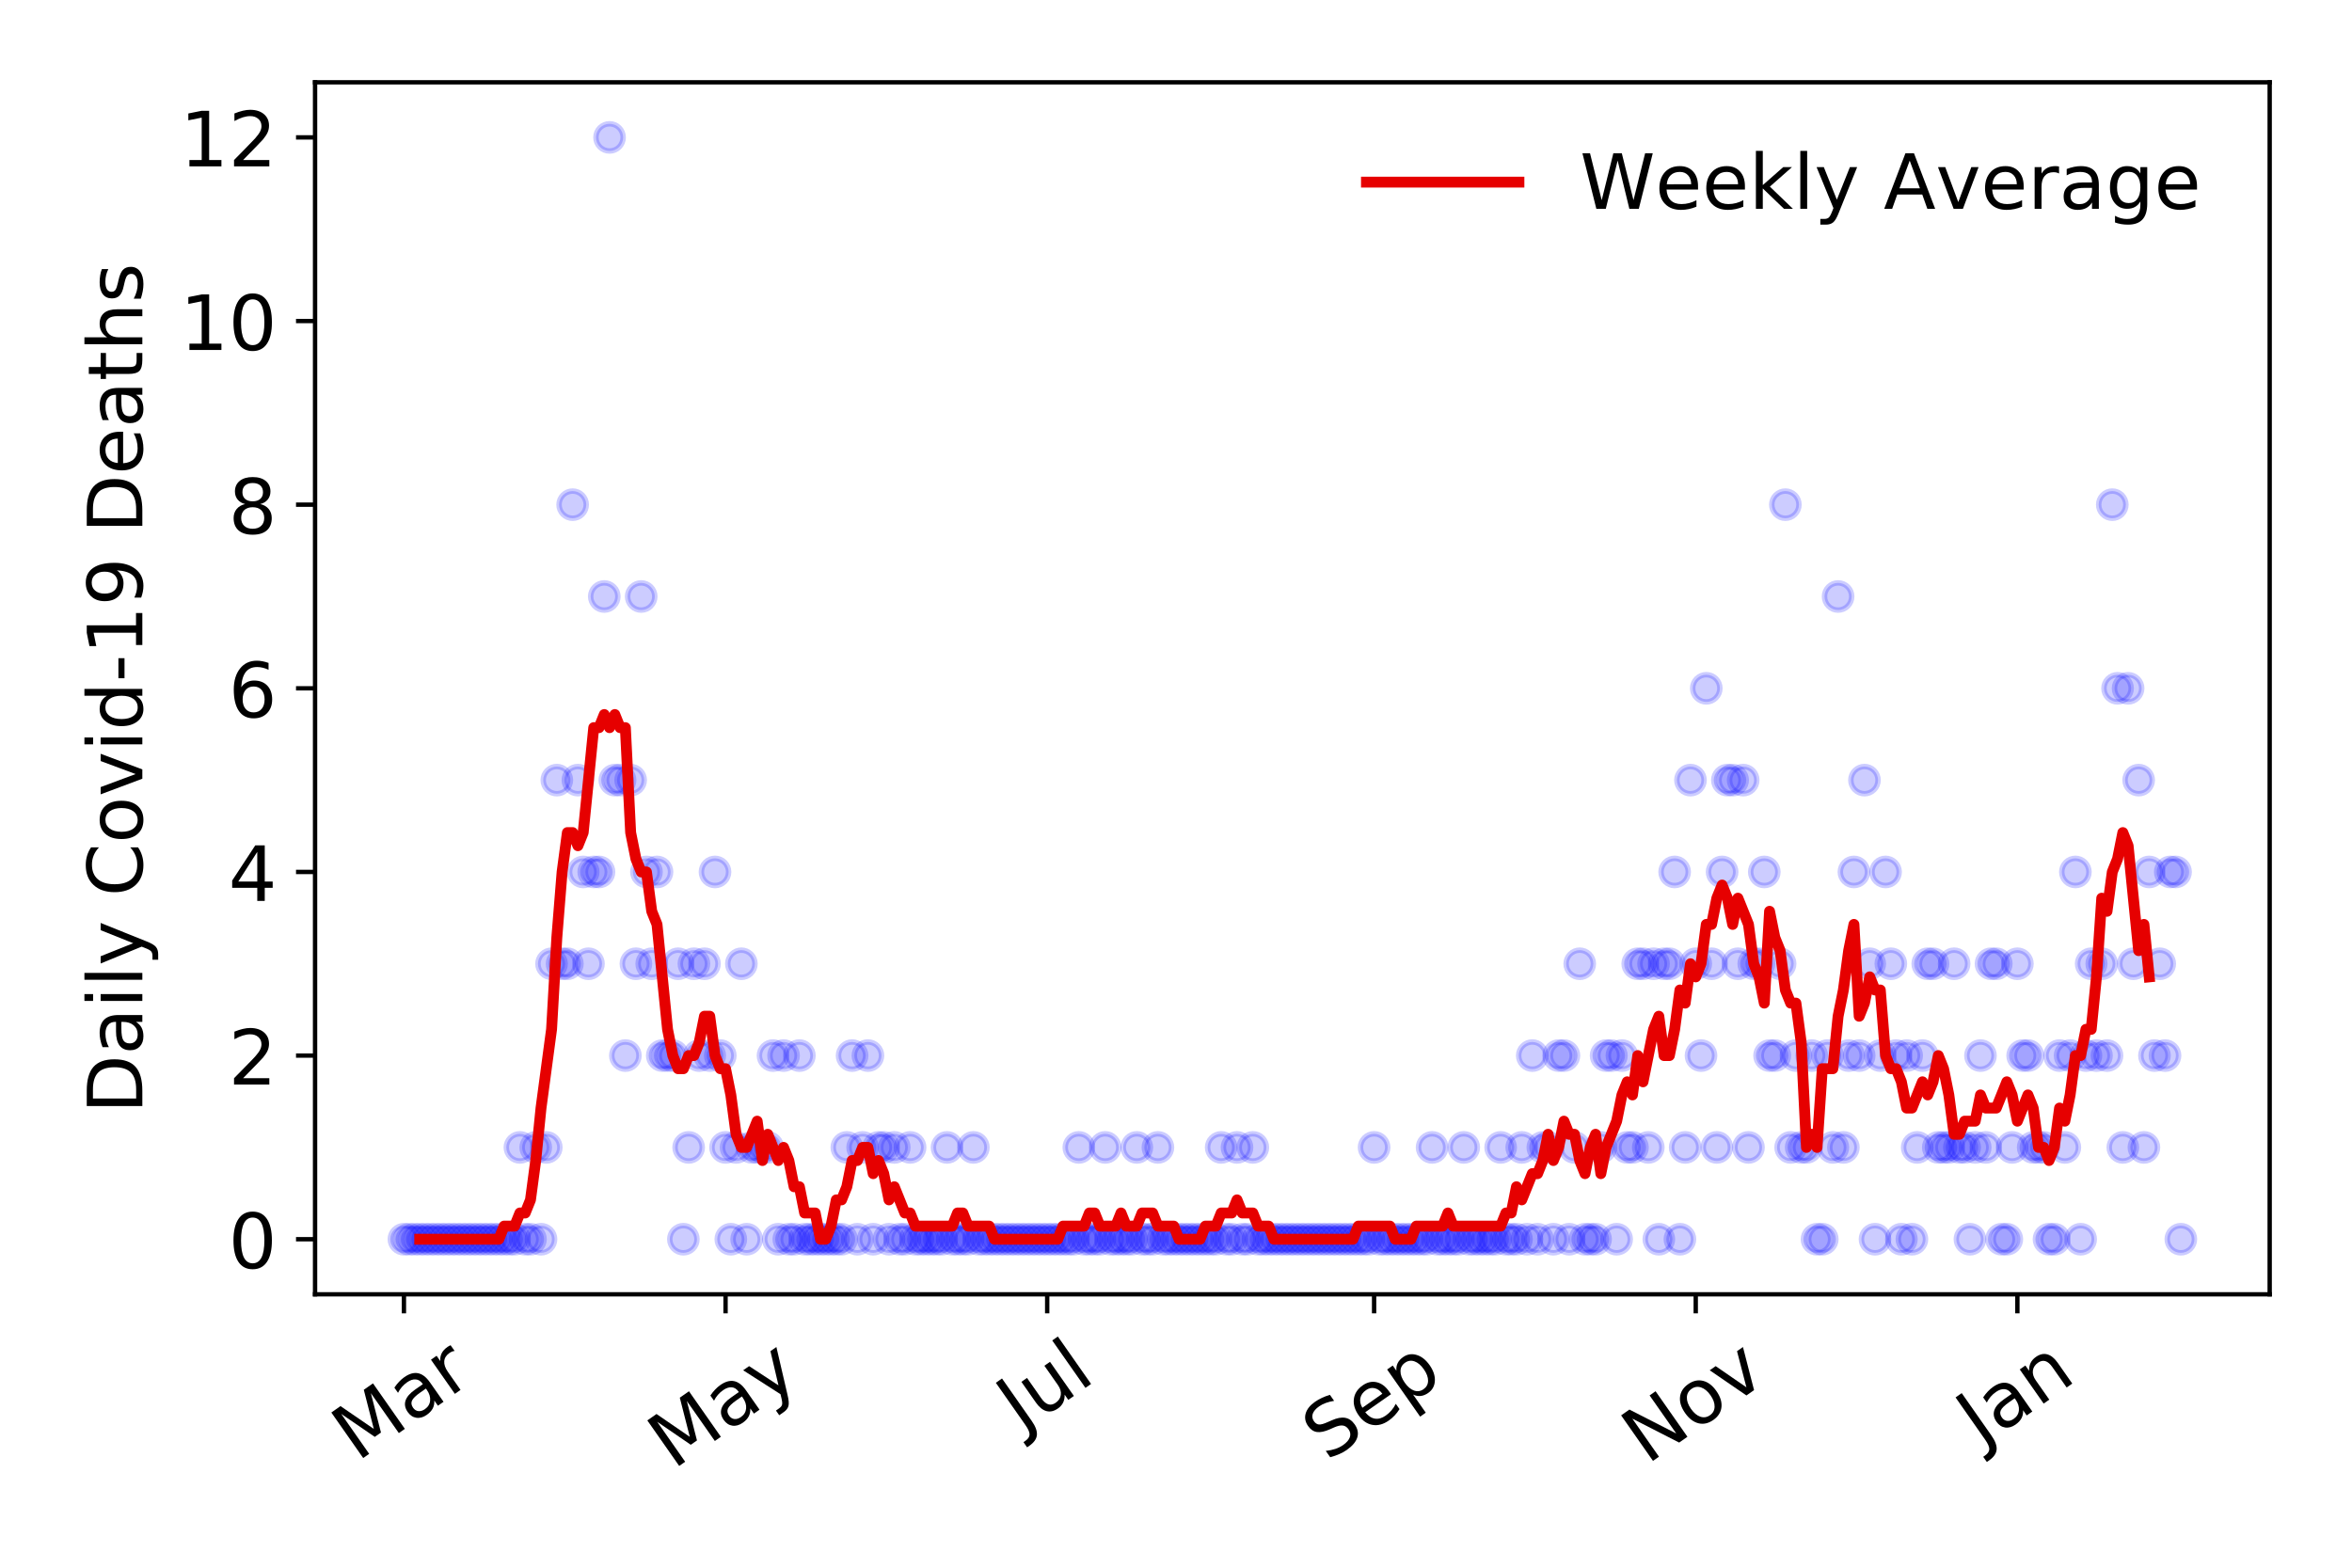 <?xml version="1.0" encoding="utf-8" standalone="no"?>
<!DOCTYPE svg PUBLIC "-//W3C//DTD SVG 1.1//EN"
  "http://www.w3.org/Graphics/SVG/1.1/DTD/svg11.dtd">
<!-- Created with matplotlib (https://matplotlib.org/) -->
<svg height="288pt" version="1.1" viewBox="0 0 432 288" width="432pt" xmlns="http://www.w3.org/2000/svg" xmlns:xlink="http://www.w3.org/1999/xlink">
 <defs>
  <style type="text/css">
*{stroke-linecap:butt;stroke-linejoin:round;}
  </style>
 </defs>
 <g id="figure_1">
  <g id="patch_1">
   <path d="M 0 288 
L 432 288 
L 432 0 
L 0 0 
z
" style="fill:#ffffff;"/>
  </g>
  <g id="axes_1">
   <g id="patch_2">
    <path d="M 57.87 237.778 
L 416.88 237.778 
L 416.88 15.12 
L 57.87 15.12 
z
" style="fill:#ffffff;"/>
   </g>
   <g id="matplotlib.axis_1">
    <g id="xtick_1">
     <g id="line2d_1">
      <defs>
       <path d="M 0 0 
L 0 3.5 
" id="mef26a1c667" style="stroke:#000000;stroke-width:0.8;"/>
      </defs>
      <g>
       <use style="stroke:#000000;stroke-width:0.8;" x="74.189" xlink:href="#mef26a1c667" y="237.778"/>
      </g>
     </g>
     <g id="text_1">
      <!-- Mar -->
      <defs>
       <path d="M 9.812 72.906 
L 24.516 72.906 
L 43.109 23.297 
L 61.812 72.906 
L 76.516 72.906 
L 76.516 0 
L 66.891 0 
L 66.891 64.016 
L 48.094 14.016 
L 38.188 14.016 
L 19.391 64.016 
L 19.391 0 
L 9.812 0 
z
" id="DejaVuSans-77"/>
       <path d="M 34.281 27.484 
Q 23.391 27.484 19.188 25 
Q 14.984 22.516 14.984 16.5 
Q 14.984 11.719 18.141 8.906 
Q 21.297 6.109 26.703 6.109 
Q 34.188 6.109 38.703 11.406 
Q 43.219 16.703 43.219 25.484 
L 43.219 27.484 
z
M 52.203 31.203 
L 52.203 0 
L 43.219 0 
L 43.219 8.297 
Q 40.141 3.328 35.547 0.953 
Q 30.953 -1.422 24.312 -1.422 
Q 15.922 -1.422 10.953 3.297 
Q 6 8.016 6 15.922 
Q 6 25.141 12.172 29.828 
Q 18.359 34.516 30.609 34.516 
L 43.219 34.516 
L 43.219 35.406 
Q 43.219 41.609 39.141 45 
Q 35.062 48.391 27.688 48.391 
Q 23 48.391 18.547 47.266 
Q 14.109 46.141 10.016 43.891 
L 10.016 52.203 
Q 14.938 54.109 19.578 55.047 
Q 24.219 56 28.609 56 
Q 40.484 56 46.344 49.844 
Q 52.203 43.703 52.203 31.203 
z
" id="DejaVuSans-97"/>
       <path d="M 41.109 46.297 
Q 39.594 47.172 37.812 47.578 
Q 36.031 48 33.891 48 
Q 26.266 48 22.188 43.047 
Q 18.109 38.094 18.109 28.812 
L 18.109 0 
L 9.078 0 
L 9.078 54.688 
L 18.109 54.688 
L 18.109 46.188 
Q 20.953 51.172 25.484 53.578 
Q 30.031 56 36.531 56 
Q 37.453 56 38.578 55.875 
Q 39.703 55.766 41.062 55.516 
z
" id="DejaVuSans-114"/>
      </defs>
      <g transform="translate(65.586 268.643)rotate(-35)scale(0.14 -0.14)">
       <use xlink:href="#DejaVuSans-77"/>
       <use x="86.279" xlink:href="#DejaVuSans-97"/>
       <use x="147.559" xlink:href="#DejaVuSans-114"/>
      </g>
     </g>
    </g>
    <g id="xtick_2">
     <g id="line2d_2">
      <g>
       <use style="stroke:#000000;stroke-width:0.8;" x="133.265" xlink:href="#mef26a1c667" y="237.778"/>
      </g>
     </g>
     <g id="text_2">
      <!-- May -->
      <defs>
       <path d="M 32.172 -5.078 
Q 28.375 -14.844 24.75 -17.812 
Q 21.141 -20.797 15.094 -20.797 
L 7.906 -20.797 
L 7.906 -13.281 
L 13.188 -13.281 
Q 16.891 -13.281 18.938 -11.516 
Q 21 -9.766 23.484 -3.219 
L 25.094 0.875 
L 2.984 54.688 
L 12.5 54.688 
L 29.594 11.922 
L 46.688 54.688 
L 56.203 54.688 
z
" id="DejaVuSans-121"/>
      </defs>
      <g transform="translate(123.626 270.094)rotate(-35)scale(0.14 -0.14)">
       <use xlink:href="#DejaVuSans-77"/>
       <use x="86.279" xlink:href="#DejaVuSans-97"/>
       <use x="147.559" xlink:href="#DejaVuSans-121"/>
      </g>
     </g>
    </g>
    <g id="xtick_3">
     <g id="line2d_3">
      <g>
       <use style="stroke:#000000;stroke-width:0.8;" x="192.341" xlink:href="#mef26a1c667" y="237.778"/>
      </g>
     </g>
     <g id="text_3">
      <!-- Jul -->
      <defs>
       <path d="M 9.812 72.906 
L 19.672 72.906 
L 19.672 5.078 
Q 19.672 -8.109 14.672 -14.062 
Q 9.672 -20.016 -1.422 -20.016 
L -5.172 -20.016 
L -5.172 -11.719 
L -2.094 -11.719 
Q 4.438 -11.719 7.125 -8.047 
Q 9.812 -4.391 9.812 5.078 
z
" id="DejaVuSans-74"/>
       <path d="M 8.5 21.578 
L 8.5 54.688 
L 17.484 54.688 
L 17.484 21.922 
Q 17.484 14.156 20.5 10.266 
Q 23.531 6.391 29.594 6.391 
Q 36.859 6.391 41.078 11.031 
Q 45.312 15.672 45.312 23.688 
L 45.312 54.688 
L 54.297 54.688 
L 54.297 0 
L 45.312 0 
L 45.312 8.406 
Q 42.047 3.422 37.719 1 
Q 33.406 -1.422 27.688 -1.422 
Q 18.266 -1.422 13.375 4.438 
Q 8.5 10.297 8.5 21.578 
z
M 31.109 56 
z
" id="DejaVuSans-117"/>
       <path d="M 9.422 75.984 
L 18.406 75.984 
L 18.406 0 
L 9.422 0 
z
" id="DejaVuSans-108"/>
      </defs>
      <g transform="translate(187.639 263.181)rotate(-35)scale(0.14 -0.14)">
       <use xlink:href="#DejaVuSans-74"/>
       <use x="29.492" xlink:href="#DejaVuSans-117"/>
       <use x="92.871" xlink:href="#DejaVuSans-108"/>
      </g>
     </g>
    </g>
    <g id="xtick_4">
     <g id="line2d_4">
      <g>
       <use style="stroke:#000000;stroke-width:0.8;" x="252.386" xlink:href="#mef26a1c667" y="237.778"/>
      </g>
     </g>
     <g id="text_4">
      <!-- Sep -->
      <defs>
       <path d="M 53.516 70.516 
L 53.516 60.891 
Q 47.906 63.578 42.922 64.891 
Q 37.938 66.219 33.297 66.219 
Q 25.25 66.219 20.875 63.094 
Q 16.5 59.969 16.5 54.203 
Q 16.5 49.359 19.406 46.891 
Q 22.312 44.438 30.422 42.922 
L 36.375 41.703 
Q 47.406 39.594 52.656 34.297 
Q 57.906 29 57.906 20.125 
Q 57.906 9.516 50.797 4.047 
Q 43.703 -1.422 29.984 -1.422 
Q 24.812 -1.422 18.969 -0.25 
Q 13.141 0.922 6.891 3.219 
L 6.891 13.375 
Q 12.891 10.016 18.656 8.297 
Q 24.422 6.594 29.984 6.594 
Q 38.422 6.594 43.016 9.906 
Q 47.609 13.234 47.609 19.391 
Q 47.609 24.75 44.312 27.781 
Q 41.016 30.812 33.5 32.328 
L 27.484 33.5 
Q 16.453 35.688 11.516 40.375 
Q 6.594 45.062 6.594 53.422 
Q 6.594 63.094 13.406 68.656 
Q 20.219 74.219 32.172 74.219 
Q 37.312 74.219 42.625 73.281 
Q 47.953 72.359 53.516 70.516 
z
" id="DejaVuSans-83"/>
       <path d="M 56.203 29.594 
L 56.203 25.203 
L 14.891 25.203 
Q 15.484 15.922 20.484 11.062 
Q 25.484 6.203 34.422 6.203 
Q 39.594 6.203 44.453 7.469 
Q 49.312 8.734 54.109 11.281 
L 54.109 2.781 
Q 49.266 0.734 44.188 -0.344 
Q 39.109 -1.422 33.891 -1.422 
Q 20.797 -1.422 13.156 6.188 
Q 5.516 13.812 5.516 26.812 
Q 5.516 40.234 12.766 48.109 
Q 20.016 56 32.328 56 
Q 43.359 56 49.781 48.891 
Q 56.203 41.797 56.203 29.594 
z
M 47.219 32.234 
Q 47.125 39.594 43.094 43.984 
Q 39.062 48.391 32.422 48.391 
Q 24.906 48.391 20.391 44.141 
Q 15.875 39.891 15.188 32.172 
z
" id="DejaVuSans-101"/>
       <path d="M 18.109 8.203 
L 18.109 -20.797 
L 9.078 -20.797 
L 9.078 54.688 
L 18.109 54.688 
L 18.109 46.391 
Q 20.953 51.266 25.266 53.625 
Q 29.594 56 35.594 56 
Q 45.562 56 51.781 48.094 
Q 58.016 40.188 58.016 27.297 
Q 58.016 14.406 51.781 6.484 
Q 45.562 -1.422 35.594 -1.422 
Q 29.594 -1.422 25.266 0.953 
Q 20.953 3.328 18.109 8.203 
z
M 48.688 27.297 
Q 48.688 37.203 44.609 42.844 
Q 40.531 48.484 33.406 48.484 
Q 26.266 48.484 22.188 42.844 
Q 18.109 37.203 18.109 27.297 
Q 18.109 17.391 22.188 11.75 
Q 26.266 6.109 33.406 6.109 
Q 40.531 6.109 44.609 11.75 
Q 48.688 17.391 48.688 27.297 
z
" id="DejaVuSans-112"/>
      </defs>
      <g transform="translate(243.793 268.629)rotate(-35)scale(0.14 -0.14)">
       <use xlink:href="#DejaVuSans-83"/>
       <use x="63.477" xlink:href="#DejaVuSans-101"/>
       <use x="125" xlink:href="#DejaVuSans-112"/>
      </g>
     </g>
    </g>
    <g id="xtick_5">
     <g id="line2d_5">
      <g>
       <use style="stroke:#000000;stroke-width:0.8;" x="311.463" xlink:href="#mef26a1c667" y="237.778"/>
      </g>
     </g>
     <g id="text_5">
      <!-- Nov -->
      <defs>
       <path d="M 9.812 72.906 
L 23.094 72.906 
L 55.422 11.922 
L 55.422 72.906 
L 64.984 72.906 
L 64.984 0 
L 51.703 0 
L 19.391 60.984 
L 19.391 0 
L 9.812 0 
z
" id="DejaVuSans-78"/>
       <path d="M 30.609 48.391 
Q 23.391 48.391 19.188 42.75 
Q 14.984 37.109 14.984 27.297 
Q 14.984 17.484 19.156 11.844 
Q 23.344 6.203 30.609 6.203 
Q 37.797 6.203 41.984 11.859 
Q 46.188 17.531 46.188 27.297 
Q 46.188 37.016 41.984 42.703 
Q 37.797 48.391 30.609 48.391 
z
M 30.609 56 
Q 42.328 56 49.016 48.375 
Q 55.719 40.766 55.719 27.297 
Q 55.719 13.875 49.016 6.219 
Q 42.328 -1.422 30.609 -1.422 
Q 18.844 -1.422 12.172 6.219 
Q 5.516 13.875 5.516 27.297 
Q 5.516 40.766 12.172 48.375 
Q 18.844 56 30.609 56 
z
" id="DejaVuSans-111"/>
       <path d="M 2.984 54.688 
L 12.5 54.688 
L 29.594 8.797 
L 46.688 54.688 
L 56.203 54.688 
L 35.688 0 
L 23.484 0 
z
" id="DejaVuSans-118"/>
      </defs>
      <g transform="translate(302.486 269.166)rotate(-35)scale(0.14 -0.14)">
       <use xlink:href="#DejaVuSans-78"/>
       <use x="74.805" xlink:href="#DejaVuSans-111"/>
       <use x="135.986" xlink:href="#DejaVuSans-118"/>
      </g>
     </g>
    </g>
    <g id="xtick_6">
     <g id="line2d_6">
      <g>
       <use style="stroke:#000000;stroke-width:0.8;" x="370.539" xlink:href="#mef26a1c667" y="237.778"/>
      </g>
     </g>
     <g id="text_6">
      <!-- Jan -->
      <defs>
       <path d="M 54.891 33.016 
L 54.891 0 
L 45.906 0 
L 45.906 32.719 
Q 45.906 40.484 42.875 44.328 
Q 39.844 48.188 33.797 48.188 
Q 26.516 48.188 22.312 43.547 
Q 18.109 38.922 18.109 30.906 
L 18.109 0 
L 9.078 0 
L 9.078 54.688 
L 18.109 54.688 
L 18.109 46.188 
Q 21.344 51.125 25.703 53.562 
Q 30.078 56 35.797 56 
Q 45.219 56 50.047 50.172 
Q 54.891 44.344 54.891 33.016 
z
" id="DejaVuSans-110"/>
      </defs>
      <g transform="translate(363.915 265.871)rotate(-35)scale(0.14 -0.14)">
       <use xlink:href="#DejaVuSans-74"/>
       <use x="29.492" xlink:href="#DejaVuSans-97"/>
       <use x="90.771" xlink:href="#DejaVuSans-110"/>
      </g>
     </g>
    </g>
   </g>
   <g id="matplotlib.axis_2">
    <g id="ytick_1">
     <g id="line2d_7">
      <defs>
       <path d="M 0 0 
L -3.5 0 
" id="mf8d7f48aa1" style="stroke:#000000;stroke-width:0.8;"/>
      </defs>
      <g>
       <use style="stroke:#000000;stroke-width:0.8;" x="57.87" xlink:href="#mf8d7f48aa1" y="227.657"/>
      </g>
     </g>
     <g id="text_7">
      <!-- 0 -->
      <defs>
       <path d="M 31.781 66.406 
Q 24.172 66.406 20.328 58.906 
Q 16.5 51.422 16.5 36.375 
Q 16.5 21.391 20.328 13.891 
Q 24.172 6.391 31.781 6.391 
Q 39.453 6.391 43.281 13.891 
Q 47.125 21.391 47.125 36.375 
Q 47.125 51.422 43.281 58.906 
Q 39.453 66.406 31.781 66.406 
z
M 31.781 74.219 
Q 44.047 74.219 50.516 64.516 
Q 56.984 54.828 56.984 36.375 
Q 56.984 17.969 50.516 8.266 
Q 44.047 -1.422 31.781 -1.422 
Q 19.531 -1.422 13.062 8.266 
Q 6.594 17.969 6.594 36.375 
Q 6.594 54.828 13.062 64.516 
Q 19.531 74.219 31.781 74.219 
z
" id="DejaVuSans-48"/>
      </defs>
      <g transform="translate(41.962 232.976)scale(0.14 -0.14)">
       <use xlink:href="#DejaVuSans-48"/>
      </g>
     </g>
    </g>
    <g id="ytick_2">
     <g id="line2d_8">
      <g>
       <use style="stroke:#000000;stroke-width:0.8;" x="57.87" xlink:href="#mf8d7f48aa1" y="193.921"/>
      </g>
     </g>
     <g id="text_8">
      <!-- 2 -->
      <defs>
       <path d="M 19.188 8.297 
L 53.609 8.297 
L 53.609 0 
L 7.328 0 
L 7.328 8.297 
Q 12.938 14.109 22.625 23.891 
Q 32.328 33.688 34.812 36.531 
Q 39.547 41.844 41.422 45.531 
Q 43.312 49.219 43.312 52.781 
Q 43.312 58.594 39.234 62.25 
Q 35.156 65.922 28.609 65.922 
Q 23.969 65.922 18.812 64.312 
Q 13.672 62.703 7.812 59.422 
L 7.812 69.391 
Q 13.766 71.781 18.938 73 
Q 24.125 74.219 28.422 74.219 
Q 39.75 74.219 46.484 68.547 
Q 53.219 62.891 53.219 53.422 
Q 53.219 48.922 51.531 44.891 
Q 49.859 40.875 45.406 35.406 
Q 44.188 33.984 37.641 27.219 
Q 31.109 20.453 19.188 8.297 
z
" id="DejaVuSans-50"/>
      </defs>
      <g transform="translate(41.962 199.24)scale(0.14 -0.14)">
       <use xlink:href="#DejaVuSans-50"/>
      </g>
     </g>
    </g>
    <g id="ytick_3">
     <g id="line2d_9">
      <g>
       <use style="stroke:#000000;stroke-width:0.8;" x="57.87" xlink:href="#mf8d7f48aa1" y="160.185"/>
      </g>
     </g>
     <g id="text_9">
      <!-- 4 -->
      <defs>
       <path d="M 37.797 64.312 
L 12.891 25.391 
L 37.797 25.391 
z
M 35.203 72.906 
L 47.609 72.906 
L 47.609 25.391 
L 58.016 25.391 
L 58.016 17.188 
L 47.609 17.188 
L 47.609 0 
L 37.797 0 
L 37.797 17.188 
L 4.891 17.188 
L 4.891 26.703 
z
" id="DejaVuSans-52"/>
      </defs>
      <g transform="translate(41.962 165.504)scale(0.14 -0.14)">
       <use xlink:href="#DejaVuSans-52"/>
      </g>
     </g>
    </g>
    <g id="ytick_4">
     <g id="line2d_10">
      <g>
       <use style="stroke:#000000;stroke-width:0.8;" x="57.87" xlink:href="#mf8d7f48aa1" y="126.449"/>
      </g>
     </g>
     <g id="text_10">
      <!-- 6 -->
      <defs>
       <path d="M 33.016 40.375 
Q 26.375 40.375 22.484 35.828 
Q 18.609 31.297 18.609 23.391 
Q 18.609 15.531 22.484 10.953 
Q 26.375 6.391 33.016 6.391 
Q 39.656 6.391 43.531 10.953 
Q 47.406 15.531 47.406 23.391 
Q 47.406 31.297 43.531 35.828 
Q 39.656 40.375 33.016 40.375 
z
M 52.594 71.297 
L 52.594 62.312 
Q 48.875 64.062 45.094 64.984 
Q 41.312 65.922 37.594 65.922 
Q 27.828 65.922 22.672 59.328 
Q 17.531 52.734 16.797 39.406 
Q 19.672 43.656 24.016 45.922 
Q 28.375 48.188 33.594 48.188 
Q 44.578 48.188 50.953 41.516 
Q 57.328 34.859 57.328 23.391 
Q 57.328 12.156 50.688 5.359 
Q 44.047 -1.422 33.016 -1.422 
Q 20.359 -1.422 13.672 8.266 
Q 6.984 17.969 6.984 36.375 
Q 6.984 53.656 15.188 63.938 
Q 23.391 74.219 37.203 74.219 
Q 40.922 74.219 44.703 73.484 
Q 48.484 72.75 52.594 71.297 
z
" id="DejaVuSans-54"/>
      </defs>
      <g transform="translate(41.962 131.768)scale(0.14 -0.14)">
       <use xlink:href="#DejaVuSans-54"/>
      </g>
     </g>
    </g>
    <g id="ytick_5">
     <g id="line2d_11">
      <g>
       <use style="stroke:#000000;stroke-width:0.8;" x="57.87" xlink:href="#mf8d7f48aa1" y="92.713"/>
      </g>
     </g>
     <g id="text_11">
      <!-- 8 -->
      <defs>
       <path d="M 31.781 34.625 
Q 24.75 34.625 20.719 30.859 
Q 16.703 27.094 16.703 20.516 
Q 16.703 13.922 20.719 10.156 
Q 24.75 6.391 31.781 6.391 
Q 38.812 6.391 42.859 10.172 
Q 46.922 13.969 46.922 20.516 
Q 46.922 27.094 42.891 30.859 
Q 38.875 34.625 31.781 34.625 
z
M 21.922 38.812 
Q 15.578 40.375 12.031 44.719 
Q 8.5 49.078 8.5 55.328 
Q 8.5 64.062 14.719 69.141 
Q 20.953 74.219 31.781 74.219 
Q 42.672 74.219 48.875 69.141 
Q 55.078 64.062 55.078 55.328 
Q 55.078 49.078 51.531 44.719 
Q 48 40.375 41.703 38.812 
Q 48.828 37.156 52.797 32.312 
Q 56.781 27.484 56.781 20.516 
Q 56.781 9.906 50.312 4.234 
Q 43.844 -1.422 31.781 -1.422 
Q 19.734 -1.422 13.25 4.234 
Q 6.781 9.906 6.781 20.516 
Q 6.781 27.484 10.781 32.312 
Q 14.797 37.156 21.922 38.812 
z
M 18.312 54.391 
Q 18.312 48.734 21.844 45.562 
Q 25.391 42.391 31.781 42.391 
Q 38.141 42.391 41.719 45.562 
Q 45.312 48.734 45.312 54.391 
Q 45.312 60.062 41.719 63.234 
Q 38.141 66.406 31.781 66.406 
Q 25.391 66.406 21.844 63.234 
Q 18.312 60.062 18.312 54.391 
z
" id="DejaVuSans-56"/>
      </defs>
      <g transform="translate(41.962 98.032)scale(0.14 -0.14)">
       <use xlink:href="#DejaVuSans-56"/>
      </g>
     </g>
    </g>
    <g id="ytick_6">
     <g id="line2d_12">
      <g>
       <use style="stroke:#000000;stroke-width:0.8;" x="57.87" xlink:href="#mf8d7f48aa1" y="58.977"/>
      </g>
     </g>
     <g id="text_12">
      <!-- 10 -->
      <defs>
       <path d="M 12.406 8.297 
L 28.516 8.297 
L 28.516 63.922 
L 10.984 60.406 
L 10.984 69.391 
L 28.422 72.906 
L 38.281 72.906 
L 38.281 8.297 
L 54.391 8.297 
L 54.391 0 
L 12.406 0 
z
" id="DejaVuSans-49"/>
      </defs>
      <g transform="translate(33.055 64.296)scale(0.14 -0.14)">
       <use xlink:href="#DejaVuSans-49"/>
       <use x="63.623" xlink:href="#DejaVuSans-48"/>
      </g>
     </g>
    </g>
    <g id="ytick_7">
     <g id="line2d_13">
      <g>
       <use style="stroke:#000000;stroke-width:0.8;" x="57.87" xlink:href="#mf8d7f48aa1" y="25.241"/>
      </g>
     </g>
     <g id="text_13">
      <!-- 12 -->
      <g transform="translate(33.055 30.56)scale(0.14 -0.14)">
       <use xlink:href="#DejaVuSans-49"/>
       <use x="63.623" xlink:href="#DejaVuSans-50"/>
      </g>
     </g>
    </g>
    <g id="text_14">
     <!-- Daily Covid-19 Deaths -->
     <defs>
      <path d="M 19.672 64.797 
L 19.672 8.109 
L 31.594 8.109 
Q 46.688 8.109 53.688 14.938 
Q 60.688 21.781 60.688 36.531 
Q 60.688 51.172 53.688 57.984 
Q 46.688 64.797 31.594 64.797 
z
M 9.812 72.906 
L 30.078 72.906 
Q 51.266 72.906 61.172 64.094 
Q 71.094 55.281 71.094 36.531 
Q 71.094 17.672 61.125 8.828 
Q 51.172 0 30.078 0 
L 9.812 0 
z
" id="DejaVuSans-68"/>
      <path d="M 9.422 54.688 
L 18.406 54.688 
L 18.406 0 
L 9.422 0 
z
M 9.422 75.984 
L 18.406 75.984 
L 18.406 64.594 
L 9.422 64.594 
z
" id="DejaVuSans-105"/>
      <path id="DejaVuSans-32"/>
      <path d="M 64.406 67.281 
L 64.406 56.891 
Q 59.422 61.531 53.781 63.812 
Q 48.141 66.109 41.797 66.109 
Q 29.297 66.109 22.656 58.469 
Q 16.016 50.828 16.016 36.375 
Q 16.016 21.969 22.656 14.328 
Q 29.297 6.688 41.797 6.688 
Q 48.141 6.688 53.781 8.984 
Q 59.422 11.281 64.406 15.922 
L 64.406 5.609 
Q 59.234 2.094 53.438 0.328 
Q 47.656 -1.422 41.219 -1.422 
Q 24.656 -1.422 15.125 8.703 
Q 5.609 18.844 5.609 36.375 
Q 5.609 53.953 15.125 64.078 
Q 24.656 74.219 41.219 74.219 
Q 47.75 74.219 53.531 72.484 
Q 59.328 70.75 64.406 67.281 
z
" id="DejaVuSans-67"/>
      <path d="M 45.406 46.391 
L 45.406 75.984 
L 54.391 75.984 
L 54.391 0 
L 45.406 0 
L 45.406 8.203 
Q 42.578 3.328 38.25 0.953 
Q 33.938 -1.422 27.875 -1.422 
Q 17.969 -1.422 11.734 6.484 
Q 5.516 14.406 5.516 27.297 
Q 5.516 40.188 11.734 48.094 
Q 17.969 56 27.875 56 
Q 33.938 56 38.25 53.625 
Q 42.578 51.266 45.406 46.391 
z
M 14.797 27.297 
Q 14.797 17.391 18.875 11.75 
Q 22.953 6.109 30.078 6.109 
Q 37.203 6.109 41.297 11.75 
Q 45.406 17.391 45.406 27.297 
Q 45.406 37.203 41.297 42.844 
Q 37.203 48.484 30.078 48.484 
Q 22.953 48.484 18.875 42.844 
Q 14.797 37.203 14.797 27.297 
z
" id="DejaVuSans-100"/>
      <path d="M 4.891 31.391 
L 31.203 31.391 
L 31.203 23.391 
L 4.891 23.391 
z
" id="DejaVuSans-45"/>
      <path d="M 10.984 1.516 
L 10.984 10.5 
Q 14.703 8.734 18.5 7.812 
Q 22.312 6.891 25.984 6.891 
Q 35.75 6.891 40.891 13.453 
Q 46.047 20.016 46.781 33.406 
Q 43.953 29.203 39.594 26.953 
Q 35.25 24.703 29.984 24.703 
Q 19.047 24.703 12.672 31.312 
Q 6.297 37.938 6.297 49.422 
Q 6.297 60.641 12.938 67.422 
Q 19.578 74.219 30.609 74.219 
Q 43.266 74.219 49.922 64.516 
Q 56.594 54.828 56.594 36.375 
Q 56.594 19.141 48.406 8.859 
Q 40.234 -1.422 26.422 -1.422 
Q 22.703 -1.422 18.891 -0.688 
Q 15.094 0.047 10.984 1.516 
z
M 30.609 32.422 
Q 37.25 32.422 41.125 36.953 
Q 45.016 41.5 45.016 49.422 
Q 45.016 57.281 41.125 61.844 
Q 37.25 66.406 30.609 66.406 
Q 23.969 66.406 20.094 61.844 
Q 16.219 57.281 16.219 49.422 
Q 16.219 41.5 20.094 36.953 
Q 23.969 32.422 30.609 32.422 
z
" id="DejaVuSans-57"/>
      <path d="M 18.312 70.219 
L 18.312 54.688 
L 36.812 54.688 
L 36.812 47.703 
L 18.312 47.703 
L 18.312 18.016 
Q 18.312 11.328 20.141 9.422 
Q 21.969 7.516 27.594 7.516 
L 36.812 7.516 
L 36.812 0 
L 27.594 0 
Q 17.188 0 13.234 3.875 
Q 9.281 7.766 9.281 18.016 
L 9.281 47.703 
L 2.688 47.703 
L 2.688 54.688 
L 9.281 54.688 
L 9.281 70.219 
z
" id="DejaVuSans-116"/>
      <path d="M 54.891 33.016 
L 54.891 0 
L 45.906 0 
L 45.906 32.719 
Q 45.906 40.484 42.875 44.328 
Q 39.844 48.188 33.797 48.188 
Q 26.516 48.188 22.312 43.547 
Q 18.109 38.922 18.109 30.906 
L 18.109 0 
L 9.078 0 
L 9.078 75.984 
L 18.109 75.984 
L 18.109 46.188 
Q 21.344 51.125 25.703 53.562 
Q 30.078 56 35.797 56 
Q 45.219 56 50.047 50.172 
Q 54.891 44.344 54.891 33.016 
z
" id="DejaVuSans-104"/>
      <path d="M 44.281 53.078 
L 44.281 44.578 
Q 40.484 46.531 36.375 47.5 
Q 32.281 48.484 27.875 48.484 
Q 21.188 48.484 17.844 46.438 
Q 14.5 44.391 14.5 40.281 
Q 14.5 37.156 16.891 35.375 
Q 19.281 33.594 26.516 31.984 
L 29.594 31.297 
Q 39.156 29.25 43.188 25.516 
Q 47.219 21.781 47.219 15.094 
Q 47.219 7.469 41.188 3.016 
Q 35.156 -1.422 24.609 -1.422 
Q 20.219 -1.422 15.453 -0.562 
Q 10.688 0.297 5.422 2 
L 5.422 11.281 
Q 10.406 8.688 15.234 7.391 
Q 20.062 6.109 24.812 6.109 
Q 31.156 6.109 34.562 8.281 
Q 37.984 10.453 37.984 14.406 
Q 37.984 18.062 35.516 20.016 
Q 33.062 21.969 24.703 23.781 
L 21.578 24.516 
Q 13.234 26.266 9.516 29.906 
Q 5.812 33.547 5.812 39.891 
Q 5.812 47.609 11.281 51.797 
Q 16.75 56 26.812 56 
Q 31.781 56 36.172 55.266 
Q 40.578 54.547 44.281 53.078 
z
" id="DejaVuSans-115"/>
     </defs>
     <g transform="translate(26.143 204.56)rotate(-90)scale(0.14 -0.14)">
      <use xlink:href="#DejaVuSans-68"/>
      <use x="77.002" xlink:href="#DejaVuSans-97"/>
      <use x="138.281" xlink:href="#DejaVuSans-105"/>
      <use x="166.064" xlink:href="#DejaVuSans-108"/>
      <use x="193.848" xlink:href="#DejaVuSans-121"/>
      <use x="253.027" xlink:href="#DejaVuSans-32"/>
      <use x="284.814" xlink:href="#DejaVuSans-67"/>
      <use x="354.639" xlink:href="#DejaVuSans-111"/>
      <use x="415.82" xlink:href="#DejaVuSans-118"/>
      <use x="475" xlink:href="#DejaVuSans-105"/>
      <use x="502.783" xlink:href="#DejaVuSans-100"/>
      <use x="566.26" xlink:href="#DejaVuSans-45"/>
      <use x="602.344" xlink:href="#DejaVuSans-49"/>
      <use x="665.967" xlink:href="#DejaVuSans-57"/>
      <use x="729.59" xlink:href="#DejaVuSans-32"/>
      <use x="761.377" xlink:href="#DejaVuSans-68"/>
      <use x="838.379" xlink:href="#DejaVuSans-101"/>
      <use x="899.902" xlink:href="#DejaVuSans-97"/>
      <use x="961.182" xlink:href="#DejaVuSans-116"/>
      <use x="1000.391" xlink:href="#DejaVuSans-104"/>
      <use x="1063.77" xlink:href="#DejaVuSans-115"/>
     </g>
    </g>
   </g>
   <g id="line2d_14">
    <defs>
     <path d="M 0 2.5 
C 0.663 2.5 1.299 2.237 1.768 1.768 
C 2.237 1.299 2.5 0.663 2.5 0 
C 2.5 -0.663 2.237 -1.299 1.768 -1.768 
C 1.299 -2.237 0.663 -2.5 0 -2.5 
C -0.663 -2.5 -1.299 -2.237 -1.768 -1.768 
C -2.237 -1.299 -2.5 -0.663 -2.5 0 
C -2.5 0.663 -2.237 1.299 -1.768 1.768 
C -1.299 2.237 -0.663 2.5 0 2.5 
z
" id="m407c4cb353" style="stroke:#0000ff;stroke-opacity:0.2;"/>
    </defs>
    <g clip-path="url(#p024de47f50)">
     <use style="fill:#0000ff;fill-opacity:0.2;stroke:#0000ff;stroke-opacity:0.2;" x="74.189" xlink:href="#m407c4cb353" y="227.657"/>
     <use style="fill:#0000ff;fill-opacity:0.2;stroke:#0000ff;stroke-opacity:0.2;" x="75.157" xlink:href="#m407c4cb353" y="227.657"/>
     <use style="fill:#0000ff;fill-opacity:0.2;stroke:#0000ff;stroke-opacity:0.2;" x="76.126" xlink:href="#m407c4cb353" y="227.657"/>
     <use style="fill:#0000ff;fill-opacity:0.2;stroke:#0000ff;stroke-opacity:0.2;" x="77.094" xlink:href="#m407c4cb353" y="227.657"/>
     <use style="fill:#0000ff;fill-opacity:0.2;stroke:#0000ff;stroke-opacity:0.2;" x="78.062" xlink:href="#m407c4cb353" y="227.657"/>
     <use style="fill:#0000ff;fill-opacity:0.2;stroke:#0000ff;stroke-opacity:0.2;" x="79.031" xlink:href="#m407c4cb353" y="227.657"/>
     <use style="fill:#0000ff;fill-opacity:0.2;stroke:#0000ff;stroke-opacity:0.2;" x="79.999" xlink:href="#m407c4cb353" y="227.657"/>
     <use style="fill:#0000ff;fill-opacity:0.2;stroke:#0000ff;stroke-opacity:0.2;" x="80.968" xlink:href="#m407c4cb353" y="227.657"/>
     <use style="fill:#0000ff;fill-opacity:0.2;stroke:#0000ff;stroke-opacity:0.2;" x="81.936" xlink:href="#m407c4cb353" y="227.657"/>
     <use style="fill:#0000ff;fill-opacity:0.2;stroke:#0000ff;stroke-opacity:0.2;" x="82.905" xlink:href="#m407c4cb353" y="227.657"/>
     <use style="fill:#0000ff;fill-opacity:0.2;stroke:#0000ff;stroke-opacity:0.2;" x="83.873" xlink:href="#m407c4cb353" y="227.657"/>
     <use style="fill:#0000ff;fill-opacity:0.2;stroke:#0000ff;stroke-opacity:0.2;" x="84.842" xlink:href="#m407c4cb353" y="227.657"/>
     <use style="fill:#0000ff;fill-opacity:0.2;stroke:#0000ff;stroke-opacity:0.2;" x="85.81" xlink:href="#m407c4cb353" y="227.657"/>
     <use style="fill:#0000ff;fill-opacity:0.2;stroke:#0000ff;stroke-opacity:0.2;" x="86.779" xlink:href="#m407c4cb353" y="227.657"/>
     <use style="fill:#0000ff;fill-opacity:0.2;stroke:#0000ff;stroke-opacity:0.2;" x="87.747" xlink:href="#m407c4cb353" y="227.657"/>
     <use style="fill:#0000ff;fill-opacity:0.2;stroke:#0000ff;stroke-opacity:0.2;" x="88.716" xlink:href="#m407c4cb353" y="227.657"/>
     <use style="fill:#0000ff;fill-opacity:0.2;stroke:#0000ff;stroke-opacity:0.2;" x="89.684" xlink:href="#m407c4cb353" y="227.657"/>
     <use style="fill:#0000ff;fill-opacity:0.2;stroke:#0000ff;stroke-opacity:0.2;" x="90.653" xlink:href="#m407c4cb353" y="227.657"/>
     <use style="fill:#0000ff;fill-opacity:0.2;stroke:#0000ff;stroke-opacity:0.2;" x="91.621" xlink:href="#m407c4cb353" y="227.657"/>
     <use style="fill:#0000ff;fill-opacity:0.2;stroke:#0000ff;stroke-opacity:0.2;" x="92.589" xlink:href="#m407c4cb353" y="227.657"/>
     <use style="fill:#0000ff;fill-opacity:0.2;stroke:#0000ff;stroke-opacity:0.2;" x="93.558" xlink:href="#m407c4cb353" y="227.657"/>
     <use style="fill:#0000ff;fill-opacity:0.2;stroke:#0000ff;stroke-opacity:0.2;" x="94.526" xlink:href="#m407c4cb353" y="227.657"/>
     <use style="fill:#0000ff;fill-opacity:0.2;stroke:#0000ff;stroke-opacity:0.2;" x="95.495" xlink:href="#m407c4cb353" y="210.789"/>
     <use style="fill:#0000ff;fill-opacity:0.2;stroke:#0000ff;stroke-opacity:0.2;" x="96.463" xlink:href="#m407c4cb353" y="227.657"/>
     <use style="fill:#0000ff;fill-opacity:0.2;stroke:#0000ff;stroke-opacity:0.2;" x="97.432" xlink:href="#m407c4cb353" y="227.657"/>
     <use style="fill:#0000ff;fill-opacity:0.2;stroke:#0000ff;stroke-opacity:0.2;" x="98.4" xlink:href="#m407c4cb353" y="210.789"/>
     <use style="fill:#0000ff;fill-opacity:0.2;stroke:#0000ff;stroke-opacity:0.2;" x="99.369" xlink:href="#m407c4cb353" y="227.657"/>
     <use style="fill:#0000ff;fill-opacity:0.2;stroke:#0000ff;stroke-opacity:0.2;" x="100.337" xlink:href="#m407c4cb353" y="210.789"/>
     <use style="fill:#0000ff;fill-opacity:0.2;stroke:#0000ff;stroke-opacity:0.2;" x="101.306" xlink:href="#m407c4cb353" y="177.053"/>
     <use style="fill:#0000ff;fill-opacity:0.2;stroke:#0000ff;stroke-opacity:0.2;" x="102.274" xlink:href="#m407c4cb353" y="143.317"/>
     <use style="fill:#0000ff;fill-opacity:0.2;stroke:#0000ff;stroke-opacity:0.2;" x="103.243" xlink:href="#m407c4cb353" y="177.053"/>
     <use style="fill:#0000ff;fill-opacity:0.2;stroke:#0000ff;stroke-opacity:0.2;" x="104.211" xlink:href="#m407c4cb353" y="177.053"/>
     <use style="fill:#0000ff;fill-opacity:0.2;stroke:#0000ff;stroke-opacity:0.2;" x="105.18" xlink:href="#m407c4cb353" y="92.713"/>
     <use style="fill:#0000ff;fill-opacity:0.2;stroke:#0000ff;stroke-opacity:0.2;" x="106.148" xlink:href="#m407c4cb353" y="143.317"/>
     <use style="fill:#0000ff;fill-opacity:0.2;stroke:#0000ff;stroke-opacity:0.2;" x="107.116" xlink:href="#m407c4cb353" y="160.185"/>
     <use style="fill:#0000ff;fill-opacity:0.2;stroke:#0000ff;stroke-opacity:0.2;" x="108.085" xlink:href="#m407c4cb353" y="177.053"/>
     <use style="fill:#0000ff;fill-opacity:0.2;stroke:#0000ff;stroke-opacity:0.2;" x="109.053" xlink:href="#m407c4cb353" y="160.185"/>
     <use style="fill:#0000ff;fill-opacity:0.2;stroke:#0000ff;stroke-opacity:0.2;" x="110.022" xlink:href="#m407c4cb353" y="160.185"/>
     <use style="fill:#0000ff;fill-opacity:0.2;stroke:#0000ff;stroke-opacity:0.2;" x="110.99" xlink:href="#m407c4cb353" y="109.581"/>
     <use style="fill:#0000ff;fill-opacity:0.2;stroke:#0000ff;stroke-opacity:0.2;" x="111.959" xlink:href="#m407c4cb353" y="25.241"/>
     <use style="fill:#0000ff;fill-opacity:0.2;stroke:#0000ff;stroke-opacity:0.2;" x="112.927" xlink:href="#m407c4cb353" y="143.317"/>
     <use style="fill:#0000ff;fill-opacity:0.2;stroke:#0000ff;stroke-opacity:0.2;" x="113.896" xlink:href="#m407c4cb353" y="143.317"/>
     <use style="fill:#0000ff;fill-opacity:0.2;stroke:#0000ff;stroke-opacity:0.2;" x="114.864" xlink:href="#m407c4cb353" y="193.921"/>
     <use style="fill:#0000ff;fill-opacity:0.2;stroke:#0000ff;stroke-opacity:0.2;" x="115.833" xlink:href="#m407c4cb353" y="143.317"/>
     <use style="fill:#0000ff;fill-opacity:0.2;stroke:#0000ff;stroke-opacity:0.2;" x="116.801" xlink:href="#m407c4cb353" y="177.053"/>
     <use style="fill:#0000ff;fill-opacity:0.2;stroke:#0000ff;stroke-opacity:0.2;" x="117.77" xlink:href="#m407c4cb353" y="109.581"/>
     <use style="fill:#0000ff;fill-opacity:0.2;stroke:#0000ff;stroke-opacity:0.2;" x="118.738" xlink:href="#m407c4cb353" y="160.185"/>
     <use style="fill:#0000ff;fill-opacity:0.2;stroke:#0000ff;stroke-opacity:0.2;" x="119.706" xlink:href="#m407c4cb353" y="177.053"/>
     <use style="fill:#0000ff;fill-opacity:0.2;stroke:#0000ff;stroke-opacity:0.2;" x="120.675" xlink:href="#m407c4cb353" y="160.185"/>
     <use style="fill:#0000ff;fill-opacity:0.2;stroke:#0000ff;stroke-opacity:0.2;" x="121.643" xlink:href="#m407c4cb353" y="193.921"/>
     <use style="fill:#0000ff;fill-opacity:0.2;stroke:#0000ff;stroke-opacity:0.2;" x="122.612" xlink:href="#m407c4cb353" y="193.921"/>
     <use style="fill:#0000ff;fill-opacity:0.2;stroke:#0000ff;stroke-opacity:0.2;" x="123.58" xlink:href="#m407c4cb353" y="193.921"/>
     <use style="fill:#0000ff;fill-opacity:0.2;stroke:#0000ff;stroke-opacity:0.2;" x="124.549" xlink:href="#m407c4cb353" y="177.053"/>
     <use style="fill:#0000ff;fill-opacity:0.2;stroke:#0000ff;stroke-opacity:0.2;" x="125.517" xlink:href="#m407c4cb353" y="227.657"/>
     <use style="fill:#0000ff;fill-opacity:0.2;stroke:#0000ff;stroke-opacity:0.2;" x="126.486" xlink:href="#m407c4cb353" y="210.789"/>
     <use style="fill:#0000ff;fill-opacity:0.2;stroke:#0000ff;stroke-opacity:0.2;" x="127.454" xlink:href="#m407c4cb353" y="177.053"/>
     <use style="fill:#0000ff;fill-opacity:0.2;stroke:#0000ff;stroke-opacity:0.2;" x="128.423" xlink:href="#m407c4cb353" y="193.921"/>
     <use style="fill:#0000ff;fill-opacity:0.2;stroke:#0000ff;stroke-opacity:0.2;" x="129.391" xlink:href="#m407c4cb353" y="177.053"/>
     <use style="fill:#0000ff;fill-opacity:0.2;stroke:#0000ff;stroke-opacity:0.2;" x="130.36" xlink:href="#m407c4cb353" y="193.921"/>
     <use style="fill:#0000ff;fill-opacity:0.2;stroke:#0000ff;stroke-opacity:0.2;" x="131.328" xlink:href="#m407c4cb353" y="160.185"/>
     <use style="fill:#0000ff;fill-opacity:0.2;stroke:#0000ff;stroke-opacity:0.2;" x="132.297" xlink:href="#m407c4cb353" y="193.921"/>
     <use style="fill:#0000ff;fill-opacity:0.2;stroke:#0000ff;stroke-opacity:0.2;" x="133.265" xlink:href="#m407c4cb353" y="210.789"/>
     <use style="fill:#0000ff;fill-opacity:0.2;stroke:#0000ff;stroke-opacity:0.2;" x="134.233" xlink:href="#m407c4cb353" y="227.657"/>
     <use style="fill:#0000ff;fill-opacity:0.2;stroke:#0000ff;stroke-opacity:0.2;" x="135.202" xlink:href="#m407c4cb353" y="210.789"/>
     <use style="fill:#0000ff;fill-opacity:0.2;stroke:#0000ff;stroke-opacity:0.2;" x="136.17" xlink:href="#m407c4cb353" y="177.053"/>
     <use style="fill:#0000ff;fill-opacity:0.2;stroke:#0000ff;stroke-opacity:0.2;" x="137.139" xlink:href="#m407c4cb353" y="227.657"/>
     <use style="fill:#0000ff;fill-opacity:0.2;stroke:#0000ff;stroke-opacity:0.2;" x="138.107" xlink:href="#m407c4cb353" y="210.789"/>
     <use style="fill:#0000ff;fill-opacity:0.2;stroke:#0000ff;stroke-opacity:0.2;" x="139.076" xlink:href="#m407c4cb353" y="210.789"/>
     <use style="fill:#0000ff;fill-opacity:0.2;stroke:#0000ff;stroke-opacity:0.2;" x="140.044" xlink:href="#m407c4cb353" y="210.789"/>
     <use style="fill:#0000ff;fill-opacity:0.2;stroke:#0000ff;stroke-opacity:0.2;" x="141.013" xlink:href="#m407c4cb353" y="210.789"/>
     <use style="fill:#0000ff;fill-opacity:0.2;stroke:#0000ff;stroke-opacity:0.2;" x="141.981" xlink:href="#m407c4cb353" y="193.921"/>
     <use style="fill:#0000ff;fill-opacity:0.2;stroke:#0000ff;stroke-opacity:0.2;" x="142.95" xlink:href="#m407c4cb353" y="227.657"/>
     <use style="fill:#0000ff;fill-opacity:0.2;stroke:#0000ff;stroke-opacity:0.2;" x="143.918" xlink:href="#m407c4cb353" y="193.921"/>
     <use style="fill:#0000ff;fill-opacity:0.2;stroke:#0000ff;stroke-opacity:0.2;" x="144.887" xlink:href="#m407c4cb353" y="227.657"/>
     <use style="fill:#0000ff;fill-opacity:0.2;stroke:#0000ff;stroke-opacity:0.2;" x="145.855" xlink:href="#m407c4cb353" y="227.657"/>
     <use style="fill:#0000ff;fill-opacity:0.2;stroke:#0000ff;stroke-opacity:0.2;" x="146.824" xlink:href="#m407c4cb353" y="193.921"/>
     <use style="fill:#0000ff;fill-opacity:0.2;stroke:#0000ff;stroke-opacity:0.2;" x="147.792" xlink:href="#m407c4cb353" y="227.657"/>
     <use style="fill:#0000ff;fill-opacity:0.2;stroke:#0000ff;stroke-opacity:0.2;" x="148.76" xlink:href="#m407c4cb353" y="227.657"/>
     <use style="fill:#0000ff;fill-opacity:0.2;stroke:#0000ff;stroke-opacity:0.2;" x="149.729" xlink:href="#m407c4cb353" y="227.657"/>
     <use style="fill:#0000ff;fill-opacity:0.2;stroke:#0000ff;stroke-opacity:0.2;" x="150.697" xlink:href="#m407c4cb353" y="227.657"/>
     <use style="fill:#0000ff;fill-opacity:0.2;stroke:#0000ff;stroke-opacity:0.2;" x="151.666" xlink:href="#m407c4cb353" y="227.657"/>
     <use style="fill:#0000ff;fill-opacity:0.2;stroke:#0000ff;stroke-opacity:0.2;" x="152.634" xlink:href="#m407c4cb353" y="227.657"/>
     <use style="fill:#0000ff;fill-opacity:0.2;stroke:#0000ff;stroke-opacity:0.2;" x="153.603" xlink:href="#m407c4cb353" y="227.657"/>
     <use style="fill:#0000ff;fill-opacity:0.2;stroke:#0000ff;stroke-opacity:0.2;" x="154.571" xlink:href="#m407c4cb353" y="227.657"/>
     <use style="fill:#0000ff;fill-opacity:0.2;stroke:#0000ff;stroke-opacity:0.2;" x="155.54" xlink:href="#m407c4cb353" y="210.789"/>
     <use style="fill:#0000ff;fill-opacity:0.2;stroke:#0000ff;stroke-opacity:0.2;" x="156.508" xlink:href="#m407c4cb353" y="193.921"/>
     <use style="fill:#0000ff;fill-opacity:0.2;stroke:#0000ff;stroke-opacity:0.2;" x="157.477" xlink:href="#m407c4cb353" y="227.657"/>
     <use style="fill:#0000ff;fill-opacity:0.2;stroke:#0000ff;stroke-opacity:0.2;" x="158.445" xlink:href="#m407c4cb353" y="210.789"/>
     <use style="fill:#0000ff;fill-opacity:0.2;stroke:#0000ff;stroke-opacity:0.2;" x="159.414" xlink:href="#m407c4cb353" y="193.921"/>
     <use style="fill:#0000ff;fill-opacity:0.2;stroke:#0000ff;stroke-opacity:0.2;" x="160.382" xlink:href="#m407c4cb353" y="227.657"/>
     <use style="fill:#0000ff;fill-opacity:0.2;stroke:#0000ff;stroke-opacity:0.2;" x="161.35" xlink:href="#m407c4cb353" y="210.789"/>
     <use style="fill:#0000ff;fill-opacity:0.2;stroke:#0000ff;stroke-opacity:0.2;" x="162.319" xlink:href="#m407c4cb353" y="210.789"/>
     <use style="fill:#0000ff;fill-opacity:0.2;stroke:#0000ff;stroke-opacity:0.2;" x="163.287" xlink:href="#m407c4cb353" y="227.657"/>
     <use style="fill:#0000ff;fill-opacity:0.2;stroke:#0000ff;stroke-opacity:0.2;" x="164.256" xlink:href="#m407c4cb353" y="210.789"/>
     <use style="fill:#0000ff;fill-opacity:0.2;stroke:#0000ff;stroke-opacity:0.2;" x="165.224" xlink:href="#m407c4cb353" y="227.657"/>
     <use style="fill:#0000ff;fill-opacity:0.2;stroke:#0000ff;stroke-opacity:0.2;" x="166.193" xlink:href="#m407c4cb353" y="227.657"/>
     <use style="fill:#0000ff;fill-opacity:0.2;stroke:#0000ff;stroke-opacity:0.2;" x="167.161" xlink:href="#m407c4cb353" y="210.789"/>
     <use style="fill:#0000ff;fill-opacity:0.2;stroke:#0000ff;stroke-opacity:0.2;" x="168.13" xlink:href="#m407c4cb353" y="227.657"/>
     <use style="fill:#0000ff;fill-opacity:0.2;stroke:#0000ff;stroke-opacity:0.2;" x="169.098" xlink:href="#m407c4cb353" y="227.657"/>
     <use style="fill:#0000ff;fill-opacity:0.2;stroke:#0000ff;stroke-opacity:0.2;" x="170.067" xlink:href="#m407c4cb353" y="227.657"/>
     <use style="fill:#0000ff;fill-opacity:0.2;stroke:#0000ff;stroke-opacity:0.2;" x="171.035" xlink:href="#m407c4cb353" y="227.657"/>
     <use style="fill:#0000ff;fill-opacity:0.2;stroke:#0000ff;stroke-opacity:0.2;" x="172.004" xlink:href="#m407c4cb353" y="227.657"/>
     <use style="fill:#0000ff;fill-opacity:0.2;stroke:#0000ff;stroke-opacity:0.2;" x="172.972" xlink:href="#m407c4cb353" y="227.657"/>
     <use style="fill:#0000ff;fill-opacity:0.2;stroke:#0000ff;stroke-opacity:0.2;" x="173.941" xlink:href="#m407c4cb353" y="210.789"/>
     <use style="fill:#0000ff;fill-opacity:0.2;stroke:#0000ff;stroke-opacity:0.2;" x="174.909" xlink:href="#m407c4cb353" y="227.657"/>
     <use style="fill:#0000ff;fill-opacity:0.2;stroke:#0000ff;stroke-opacity:0.2;" x="175.877" xlink:href="#m407c4cb353" y="227.657"/>
     <use style="fill:#0000ff;fill-opacity:0.2;stroke:#0000ff;stroke-opacity:0.2;" x="176.846" xlink:href="#m407c4cb353" y="227.657"/>
     <use style="fill:#0000ff;fill-opacity:0.2;stroke:#0000ff;stroke-opacity:0.2;" x="177.814" xlink:href="#m407c4cb353" y="227.657"/>
     <use style="fill:#0000ff;fill-opacity:0.2;stroke:#0000ff;stroke-opacity:0.2;" x="178.783" xlink:href="#m407c4cb353" y="210.789"/>
     <use style="fill:#0000ff;fill-opacity:0.2;stroke:#0000ff;stroke-opacity:0.2;" x="179.751" xlink:href="#m407c4cb353" y="227.657"/>
     <use style="fill:#0000ff;fill-opacity:0.2;stroke:#0000ff;stroke-opacity:0.2;" x="180.72" xlink:href="#m407c4cb353" y="227.657"/>
     <use style="fill:#0000ff;fill-opacity:0.2;stroke:#0000ff;stroke-opacity:0.2;" x="181.688" xlink:href="#m407c4cb353" y="227.657"/>
     <use style="fill:#0000ff;fill-opacity:0.2;stroke:#0000ff;stroke-opacity:0.2;" x="182.657" xlink:href="#m407c4cb353" y="227.657"/>
     <use style="fill:#0000ff;fill-opacity:0.2;stroke:#0000ff;stroke-opacity:0.2;" x="183.625" xlink:href="#m407c4cb353" y="227.657"/>
     <use style="fill:#0000ff;fill-opacity:0.2;stroke:#0000ff;stroke-opacity:0.2;" x="184.594" xlink:href="#m407c4cb353" y="227.657"/>
     <use style="fill:#0000ff;fill-opacity:0.2;stroke:#0000ff;stroke-opacity:0.2;" x="185.562" xlink:href="#m407c4cb353" y="227.657"/>
     <use style="fill:#0000ff;fill-opacity:0.2;stroke:#0000ff;stroke-opacity:0.2;" x="186.531" xlink:href="#m407c4cb353" y="227.657"/>
     <use style="fill:#0000ff;fill-opacity:0.2;stroke:#0000ff;stroke-opacity:0.2;" x="187.499" xlink:href="#m407c4cb353" y="227.657"/>
     <use style="fill:#0000ff;fill-opacity:0.2;stroke:#0000ff;stroke-opacity:0.2;" x="188.468" xlink:href="#m407c4cb353" y="227.657"/>
     <use style="fill:#0000ff;fill-opacity:0.2;stroke:#0000ff;stroke-opacity:0.2;" x="189.436" xlink:href="#m407c4cb353" y="227.657"/>
     <use style="fill:#0000ff;fill-opacity:0.2;stroke:#0000ff;stroke-opacity:0.2;" x="190.404" xlink:href="#m407c4cb353" y="227.657"/>
     <use style="fill:#0000ff;fill-opacity:0.2;stroke:#0000ff;stroke-opacity:0.2;" x="191.373" xlink:href="#m407c4cb353" y="227.657"/>
     <use style="fill:#0000ff;fill-opacity:0.2;stroke:#0000ff;stroke-opacity:0.2;" x="192.341" xlink:href="#m407c4cb353" y="227.657"/>
     <use style="fill:#0000ff;fill-opacity:0.2;stroke:#0000ff;stroke-opacity:0.2;" x="193.31" xlink:href="#m407c4cb353" y="227.657"/>
     <use style="fill:#0000ff;fill-opacity:0.2;stroke:#0000ff;stroke-opacity:0.2;" x="194.278" xlink:href="#m407c4cb353" y="227.657"/>
     <use style="fill:#0000ff;fill-opacity:0.2;stroke:#0000ff;stroke-opacity:0.2;" x="195.247" xlink:href="#m407c4cb353" y="227.657"/>
     <use style="fill:#0000ff;fill-opacity:0.2;stroke:#0000ff;stroke-opacity:0.2;" x="196.215" xlink:href="#m407c4cb353" y="227.657"/>
     <use style="fill:#0000ff;fill-opacity:0.2;stroke:#0000ff;stroke-opacity:0.2;" x="197.184" xlink:href="#m407c4cb353" y="227.657"/>
     <use style="fill:#0000ff;fill-opacity:0.2;stroke:#0000ff;stroke-opacity:0.2;" x="198.152" xlink:href="#m407c4cb353" y="210.789"/>
     <use style="fill:#0000ff;fill-opacity:0.2;stroke:#0000ff;stroke-opacity:0.2;" x="199.121" xlink:href="#m407c4cb353" y="227.657"/>
     <use style="fill:#0000ff;fill-opacity:0.2;stroke:#0000ff;stroke-opacity:0.2;" x="200.089" xlink:href="#m407c4cb353" y="227.657"/>
     <use style="fill:#0000ff;fill-opacity:0.2;stroke:#0000ff;stroke-opacity:0.2;" x="201.058" xlink:href="#m407c4cb353" y="227.657"/>
     <use style="fill:#0000ff;fill-opacity:0.2;stroke:#0000ff;stroke-opacity:0.2;" x="202.026" xlink:href="#m407c4cb353" y="227.657"/>
     <use style="fill:#0000ff;fill-opacity:0.2;stroke:#0000ff;stroke-opacity:0.2;" x="202.994" xlink:href="#m407c4cb353" y="210.789"/>
     <use style="fill:#0000ff;fill-opacity:0.2;stroke:#0000ff;stroke-opacity:0.2;" x="203.963" xlink:href="#m407c4cb353" y="227.657"/>
     <use style="fill:#0000ff;fill-opacity:0.2;stroke:#0000ff;stroke-opacity:0.2;" x="204.931" xlink:href="#m407c4cb353" y="227.657"/>
     <use style="fill:#0000ff;fill-opacity:0.2;stroke:#0000ff;stroke-opacity:0.2;" x="205.9" xlink:href="#m407c4cb353" y="227.657"/>
     <use style="fill:#0000ff;fill-opacity:0.2;stroke:#0000ff;stroke-opacity:0.2;" x="206.868" xlink:href="#m407c4cb353" y="227.657"/>
     <use style="fill:#0000ff;fill-opacity:0.2;stroke:#0000ff;stroke-opacity:0.2;" x="207.837" xlink:href="#m407c4cb353" y="227.657"/>
     <use style="fill:#0000ff;fill-opacity:0.2;stroke:#0000ff;stroke-opacity:0.2;" x="208.805" xlink:href="#m407c4cb353" y="210.789"/>
     <use style="fill:#0000ff;fill-opacity:0.2;stroke:#0000ff;stroke-opacity:0.2;" x="209.774" xlink:href="#m407c4cb353" y="227.657"/>
     <use style="fill:#0000ff;fill-opacity:0.2;stroke:#0000ff;stroke-opacity:0.2;" x="210.742" xlink:href="#m407c4cb353" y="227.657"/>
     <use style="fill:#0000ff;fill-opacity:0.2;stroke:#0000ff;stroke-opacity:0.2;" x="211.711" xlink:href="#m407c4cb353" y="227.657"/>
     <use style="fill:#0000ff;fill-opacity:0.2;stroke:#0000ff;stroke-opacity:0.2;" x="212.679" xlink:href="#m407c4cb353" y="210.789"/>
     <use style="fill:#0000ff;fill-opacity:0.2;stroke:#0000ff;stroke-opacity:0.2;" x="213.648" xlink:href="#m407c4cb353" y="227.657"/>
     <use style="fill:#0000ff;fill-opacity:0.2;stroke:#0000ff;stroke-opacity:0.2;" x="214.616" xlink:href="#m407c4cb353" y="227.657"/>
     <use style="fill:#0000ff;fill-opacity:0.2;stroke:#0000ff;stroke-opacity:0.2;" x="215.585" xlink:href="#m407c4cb353" y="227.657"/>
     <use style="fill:#0000ff;fill-opacity:0.2;stroke:#0000ff;stroke-opacity:0.2;" x="216.553" xlink:href="#m407c4cb353" y="227.657"/>
     <use style="fill:#0000ff;fill-opacity:0.2;stroke:#0000ff;stroke-opacity:0.2;" x="217.521" xlink:href="#m407c4cb353" y="227.657"/>
     <use style="fill:#0000ff;fill-opacity:0.2;stroke:#0000ff;stroke-opacity:0.2;" x="218.49" xlink:href="#m407c4cb353" y="227.657"/>
     <use style="fill:#0000ff;fill-opacity:0.2;stroke:#0000ff;stroke-opacity:0.2;" x="219.458" xlink:href="#m407c4cb353" y="227.657"/>
     <use style="fill:#0000ff;fill-opacity:0.2;stroke:#0000ff;stroke-opacity:0.2;" x="220.427" xlink:href="#m407c4cb353" y="227.657"/>
     <use style="fill:#0000ff;fill-opacity:0.2;stroke:#0000ff;stroke-opacity:0.2;" x="221.395" xlink:href="#m407c4cb353" y="227.657"/>
     <use style="fill:#0000ff;fill-opacity:0.2;stroke:#0000ff;stroke-opacity:0.2;" x="222.364" xlink:href="#m407c4cb353" y="227.657"/>
     <use style="fill:#0000ff;fill-opacity:0.2;stroke:#0000ff;stroke-opacity:0.2;" x="223.332" xlink:href="#m407c4cb353" y="227.657"/>
     <use style="fill:#0000ff;fill-opacity:0.2;stroke:#0000ff;stroke-opacity:0.2;" x="224.301" xlink:href="#m407c4cb353" y="210.789"/>
     <use style="fill:#0000ff;fill-opacity:0.2;stroke:#0000ff;stroke-opacity:0.2;" x="225.269" xlink:href="#m407c4cb353" y="227.657"/>
     <use style="fill:#0000ff;fill-opacity:0.2;stroke:#0000ff;stroke-opacity:0.2;" x="226.238" xlink:href="#m407c4cb353" y="227.657"/>
     <use style="fill:#0000ff;fill-opacity:0.2;stroke:#0000ff;stroke-opacity:0.2;" x="227.206" xlink:href="#m407c4cb353" y="210.789"/>
     <use style="fill:#0000ff;fill-opacity:0.2;stroke:#0000ff;stroke-opacity:0.2;" x="228.175" xlink:href="#m407c4cb353" y="227.657"/>
     <use style="fill:#0000ff;fill-opacity:0.2;stroke:#0000ff;stroke-opacity:0.2;" x="229.143" xlink:href="#m407c4cb353" y="227.657"/>
     <use style="fill:#0000ff;fill-opacity:0.2;stroke:#0000ff;stroke-opacity:0.2;" x="230.112" xlink:href="#m407c4cb353" y="210.789"/>
     <use style="fill:#0000ff;fill-opacity:0.2;stroke:#0000ff;stroke-opacity:0.2;" x="231.08" xlink:href="#m407c4cb353" y="227.657"/>
     <use style="fill:#0000ff;fill-opacity:0.2;stroke:#0000ff;stroke-opacity:0.2;" x="232.048" xlink:href="#m407c4cb353" y="227.657"/>
     <use style="fill:#0000ff;fill-opacity:0.2;stroke:#0000ff;stroke-opacity:0.2;" x="233.017" xlink:href="#m407c4cb353" y="227.657"/>
     <use style="fill:#0000ff;fill-opacity:0.2;stroke:#0000ff;stroke-opacity:0.2;" x="233.985" xlink:href="#m407c4cb353" y="227.657"/>
     <use style="fill:#0000ff;fill-opacity:0.2;stroke:#0000ff;stroke-opacity:0.2;" x="234.954" xlink:href="#m407c4cb353" y="227.657"/>
     <use style="fill:#0000ff;fill-opacity:0.2;stroke:#0000ff;stroke-opacity:0.2;" x="235.922" xlink:href="#m407c4cb353" y="227.657"/>
     <use style="fill:#0000ff;fill-opacity:0.2;stroke:#0000ff;stroke-opacity:0.2;" x="236.891" xlink:href="#m407c4cb353" y="227.657"/>
     <use style="fill:#0000ff;fill-opacity:0.2;stroke:#0000ff;stroke-opacity:0.2;" x="237.859" xlink:href="#m407c4cb353" y="227.657"/>
     <use style="fill:#0000ff;fill-opacity:0.2;stroke:#0000ff;stroke-opacity:0.2;" x="238.828" xlink:href="#m407c4cb353" y="227.657"/>
     <use style="fill:#0000ff;fill-opacity:0.2;stroke:#0000ff;stroke-opacity:0.2;" x="239.796" xlink:href="#m407c4cb353" y="227.657"/>
     <use style="fill:#0000ff;fill-opacity:0.2;stroke:#0000ff;stroke-opacity:0.2;" x="240.765" xlink:href="#m407c4cb353" y="227.657"/>
     <use style="fill:#0000ff;fill-opacity:0.2;stroke:#0000ff;stroke-opacity:0.2;" x="241.733" xlink:href="#m407c4cb353" y="227.657"/>
     <use style="fill:#0000ff;fill-opacity:0.2;stroke:#0000ff;stroke-opacity:0.2;" x="242.702" xlink:href="#m407c4cb353" y="227.657"/>
     <use style="fill:#0000ff;fill-opacity:0.2;stroke:#0000ff;stroke-opacity:0.2;" x="243.67" xlink:href="#m407c4cb353" y="227.657"/>
     <use style="fill:#0000ff;fill-opacity:0.2;stroke:#0000ff;stroke-opacity:0.2;" x="244.638" xlink:href="#m407c4cb353" y="227.657"/>
     <use style="fill:#0000ff;fill-opacity:0.2;stroke:#0000ff;stroke-opacity:0.2;" x="245.607" xlink:href="#m407c4cb353" y="227.657"/>
     <use style="fill:#0000ff;fill-opacity:0.2;stroke:#0000ff;stroke-opacity:0.2;" x="246.575" xlink:href="#m407c4cb353" y="227.657"/>
     <use style="fill:#0000ff;fill-opacity:0.2;stroke:#0000ff;stroke-opacity:0.2;" x="247.544" xlink:href="#m407c4cb353" y="227.657"/>
     <use style="fill:#0000ff;fill-opacity:0.2;stroke:#0000ff;stroke-opacity:0.2;" x="248.512" xlink:href="#m407c4cb353" y="227.657"/>
     <use style="fill:#0000ff;fill-opacity:0.2;stroke:#0000ff;stroke-opacity:0.2;" x="249.481" xlink:href="#m407c4cb353" y="227.657"/>
     <use style="fill:#0000ff;fill-opacity:0.2;stroke:#0000ff;stroke-opacity:0.2;" x="250.449" xlink:href="#m407c4cb353" y="227.657"/>
     <use style="fill:#0000ff;fill-opacity:0.2;stroke:#0000ff;stroke-opacity:0.2;" x="251.418" xlink:href="#m407c4cb353" y="227.657"/>
     <use style="fill:#0000ff;fill-opacity:0.2;stroke:#0000ff;stroke-opacity:0.2;" x="252.386" xlink:href="#m407c4cb353" y="210.789"/>
     <use style="fill:#0000ff;fill-opacity:0.2;stroke:#0000ff;stroke-opacity:0.2;" x="253.355" xlink:href="#m407c4cb353" y="227.657"/>
     <use style="fill:#0000ff;fill-opacity:0.2;stroke:#0000ff;stroke-opacity:0.2;" x="254.323" xlink:href="#m407c4cb353" y="227.657"/>
     <use style="fill:#0000ff;fill-opacity:0.2;stroke:#0000ff;stroke-opacity:0.2;" x="255.292" xlink:href="#m407c4cb353" y="227.657"/>
     <use style="fill:#0000ff;fill-opacity:0.2;stroke:#0000ff;stroke-opacity:0.2;" x="256.26" xlink:href="#m407c4cb353" y="227.657"/>
     <use style="fill:#0000ff;fill-opacity:0.2;stroke:#0000ff;stroke-opacity:0.2;" x="257.229" xlink:href="#m407c4cb353" y="227.657"/>
     <use style="fill:#0000ff;fill-opacity:0.2;stroke:#0000ff;stroke-opacity:0.2;" x="258.197" xlink:href="#m407c4cb353" y="227.657"/>
     <use style="fill:#0000ff;fill-opacity:0.2;stroke:#0000ff;stroke-opacity:0.2;" x="259.165" xlink:href="#m407c4cb353" y="227.657"/>
     <use style="fill:#0000ff;fill-opacity:0.2;stroke:#0000ff;stroke-opacity:0.2;" x="260.134" xlink:href="#m407c4cb353" y="227.657"/>
     <use style="fill:#0000ff;fill-opacity:0.2;stroke:#0000ff;stroke-opacity:0.2;" x="261.102" xlink:href="#m407c4cb353" y="227.657"/>
     <use style="fill:#0000ff;fill-opacity:0.2;stroke:#0000ff;stroke-opacity:0.2;" x="262.071" xlink:href="#m407c4cb353" y="227.657"/>
     <use style="fill:#0000ff;fill-opacity:0.2;stroke:#0000ff;stroke-opacity:0.2;" x="263.039" xlink:href="#m407c4cb353" y="210.789"/>
     <use style="fill:#0000ff;fill-opacity:0.2;stroke:#0000ff;stroke-opacity:0.2;" x="264.008" xlink:href="#m407c4cb353" y="227.657"/>
     <use style="fill:#0000ff;fill-opacity:0.2;stroke:#0000ff;stroke-opacity:0.2;" x="264.976" xlink:href="#m407c4cb353" y="227.657"/>
     <use style="fill:#0000ff;fill-opacity:0.2;stroke:#0000ff;stroke-opacity:0.2;" x="265.945" xlink:href="#m407c4cb353" y="227.657"/>
     <use style="fill:#0000ff;fill-opacity:0.2;stroke:#0000ff;stroke-opacity:0.2;" x="266.913" xlink:href="#m407c4cb353" y="227.657"/>
     <use style="fill:#0000ff;fill-opacity:0.2;stroke:#0000ff;stroke-opacity:0.2;" x="267.882" xlink:href="#m407c4cb353" y="227.657"/>
     <use style="fill:#0000ff;fill-opacity:0.2;stroke:#0000ff;stroke-opacity:0.2;" x="268.85" xlink:href="#m407c4cb353" y="210.789"/>
     <use style="fill:#0000ff;fill-opacity:0.2;stroke:#0000ff;stroke-opacity:0.2;" x="269.819" xlink:href="#m407c4cb353" y="227.657"/>
     <use style="fill:#0000ff;fill-opacity:0.2;stroke:#0000ff;stroke-opacity:0.2;" x="270.787" xlink:href="#m407c4cb353" y="227.657"/>
     <use style="fill:#0000ff;fill-opacity:0.2;stroke:#0000ff;stroke-opacity:0.2;" x="271.756" xlink:href="#m407c4cb353" y="227.657"/>
     <use style="fill:#0000ff;fill-opacity:0.2;stroke:#0000ff;stroke-opacity:0.2;" x="272.724" xlink:href="#m407c4cb353" y="227.657"/>
     <use style="fill:#0000ff;fill-opacity:0.2;stroke:#0000ff;stroke-opacity:0.2;" x="273.692" xlink:href="#m407c4cb353" y="227.657"/>
     <use style="fill:#0000ff;fill-opacity:0.2;stroke:#0000ff;stroke-opacity:0.2;" x="274.661" xlink:href="#m407c4cb353" y="227.657"/>
     <use style="fill:#0000ff;fill-opacity:0.2;stroke:#0000ff;stroke-opacity:0.2;" x="275.629" xlink:href="#m407c4cb353" y="210.789"/>
     <use style="fill:#0000ff;fill-opacity:0.2;stroke:#0000ff;stroke-opacity:0.2;" x="276.598" xlink:href="#m407c4cb353" y="227.657"/>
     <use style="fill:#0000ff;fill-opacity:0.2;stroke:#0000ff;stroke-opacity:0.2;" x="277.566" xlink:href="#m407c4cb353" y="227.657"/>
     <use style="fill:#0000ff;fill-opacity:0.2;stroke:#0000ff;stroke-opacity:0.2;" x="278.535" xlink:href="#m407c4cb353" y="227.657"/>
     <use style="fill:#0000ff;fill-opacity:0.2;stroke:#0000ff;stroke-opacity:0.2;" x="279.503" xlink:href="#m407c4cb353" y="210.789"/>
     <use style="fill:#0000ff;fill-opacity:0.2;stroke:#0000ff;stroke-opacity:0.2;" x="280.472" xlink:href="#m407c4cb353" y="227.657"/>
     <use style="fill:#0000ff;fill-opacity:0.2;stroke:#0000ff;stroke-opacity:0.2;" x="281.44" xlink:href="#m407c4cb353" y="193.921"/>
     <use style="fill:#0000ff;fill-opacity:0.2;stroke:#0000ff;stroke-opacity:0.2;" x="282.409" xlink:href="#m407c4cb353" y="227.657"/>
     <use style="fill:#0000ff;fill-opacity:0.2;stroke:#0000ff;stroke-opacity:0.2;" x="283.377" xlink:href="#m407c4cb353" y="210.789"/>
     <use style="fill:#0000ff;fill-opacity:0.2;stroke:#0000ff;stroke-opacity:0.2;" x="284.346" xlink:href="#m407c4cb353" y="210.789"/>
     <use style="fill:#0000ff;fill-opacity:0.2;stroke:#0000ff;stroke-opacity:0.2;" x="285.314" xlink:href="#m407c4cb353" y="227.657"/>
     <use style="fill:#0000ff;fill-opacity:0.2;stroke:#0000ff;stroke-opacity:0.2;" x="286.282" xlink:href="#m407c4cb353" y="193.921"/>
     <use style="fill:#0000ff;fill-opacity:0.2;stroke:#0000ff;stroke-opacity:0.2;" x="287.251" xlink:href="#m407c4cb353" y="193.921"/>
     <use style="fill:#0000ff;fill-opacity:0.2;stroke:#0000ff;stroke-opacity:0.2;" x="288.219" xlink:href="#m407c4cb353" y="227.657"/>
     <use style="fill:#0000ff;fill-opacity:0.2;stroke:#0000ff;stroke-opacity:0.2;" x="289.188" xlink:href="#m407c4cb353" y="210.789"/>
     <use style="fill:#0000ff;fill-opacity:0.2;stroke:#0000ff;stroke-opacity:0.2;" x="290.156" xlink:href="#m407c4cb353" y="177.053"/>
     <use style="fill:#0000ff;fill-opacity:0.2;stroke:#0000ff;stroke-opacity:0.2;" x="291.125" xlink:href="#m407c4cb353" y="227.657"/>
     <use style="fill:#0000ff;fill-opacity:0.2;stroke:#0000ff;stroke-opacity:0.2;" x="292.093" xlink:href="#m407c4cb353" y="227.657"/>
     <use style="fill:#0000ff;fill-opacity:0.2;stroke:#0000ff;stroke-opacity:0.2;" x="293.062" xlink:href="#m407c4cb353" y="227.657"/>
     <use style="fill:#0000ff;fill-opacity:0.2;stroke:#0000ff;stroke-opacity:0.2;" x="294.03" xlink:href="#m407c4cb353" y="210.789"/>
     <use style="fill:#0000ff;fill-opacity:0.2;stroke:#0000ff;stroke-opacity:0.2;" x="294.999" xlink:href="#m407c4cb353" y="193.921"/>
     <use style="fill:#0000ff;fill-opacity:0.2;stroke:#0000ff;stroke-opacity:0.2;" x="295.967" xlink:href="#m407c4cb353" y="193.921"/>
     <use style="fill:#0000ff;fill-opacity:0.2;stroke:#0000ff;stroke-opacity:0.2;" x="296.936" xlink:href="#m407c4cb353" y="227.657"/>
     <use style="fill:#0000ff;fill-opacity:0.2;stroke:#0000ff;stroke-opacity:0.2;" x="297.904" xlink:href="#m407c4cb353" y="193.921"/>
     <use style="fill:#0000ff;fill-opacity:0.2;stroke:#0000ff;stroke-opacity:0.2;" x="298.873" xlink:href="#m407c4cb353" y="210.789"/>
     <use style="fill:#0000ff;fill-opacity:0.2;stroke:#0000ff;stroke-opacity:0.2;" x="299.841" xlink:href="#m407c4cb353" y="210.789"/>
     <use style="fill:#0000ff;fill-opacity:0.2;stroke:#0000ff;stroke-opacity:0.2;" x="300.809" xlink:href="#m407c4cb353" y="177.053"/>
     <use style="fill:#0000ff;fill-opacity:0.2;stroke:#0000ff;stroke-opacity:0.2;" x="301.778" xlink:href="#m407c4cb353" y="177.053"/>
     <use style="fill:#0000ff;fill-opacity:0.2;stroke:#0000ff;stroke-opacity:0.2;" x="302.746" xlink:href="#m407c4cb353" y="210.789"/>
     <use style="fill:#0000ff;fill-opacity:0.2;stroke:#0000ff;stroke-opacity:0.2;" x="303.715" xlink:href="#m407c4cb353" y="177.053"/>
     <use style="fill:#0000ff;fill-opacity:0.2;stroke:#0000ff;stroke-opacity:0.2;" x="304.683" xlink:href="#m407c4cb353" y="227.657"/>
     <use style="fill:#0000ff;fill-opacity:0.2;stroke:#0000ff;stroke-opacity:0.2;" x="305.652" xlink:href="#m407c4cb353" y="177.053"/>
     <use style="fill:#0000ff;fill-opacity:0.2;stroke:#0000ff;stroke-opacity:0.2;" x="306.62" xlink:href="#m407c4cb353" y="177.053"/>
     <use style="fill:#0000ff;fill-opacity:0.2;stroke:#0000ff;stroke-opacity:0.2;" x="307.589" xlink:href="#m407c4cb353" y="160.185"/>
     <use style="fill:#0000ff;fill-opacity:0.2;stroke:#0000ff;stroke-opacity:0.2;" x="308.557" xlink:href="#m407c4cb353" y="227.657"/>
     <use style="fill:#0000ff;fill-opacity:0.2;stroke:#0000ff;stroke-opacity:0.2;" x="309.526" xlink:href="#m407c4cb353" y="210.789"/>
     <use style="fill:#0000ff;fill-opacity:0.2;stroke:#0000ff;stroke-opacity:0.2;" x="310.494" xlink:href="#m407c4cb353" y="143.317"/>
     <use style="fill:#0000ff;fill-opacity:0.2;stroke:#0000ff;stroke-opacity:0.2;" x="311.463" xlink:href="#m407c4cb353" y="177.053"/>
     <use style="fill:#0000ff;fill-opacity:0.2;stroke:#0000ff;stroke-opacity:0.2;" x="312.431" xlink:href="#m407c4cb353" y="193.921"/>
     <use style="fill:#0000ff;fill-opacity:0.2;stroke:#0000ff;stroke-opacity:0.2;" x="313.4" xlink:href="#m407c4cb353" y="126.449"/>
     <use style="fill:#0000ff;fill-opacity:0.2;stroke:#0000ff;stroke-opacity:0.2;" x="314.368" xlink:href="#m407c4cb353" y="177.053"/>
     <use style="fill:#0000ff;fill-opacity:0.2;stroke:#0000ff;stroke-opacity:0.2;" x="315.336" xlink:href="#m407c4cb353" y="210.789"/>
     <use style="fill:#0000ff;fill-opacity:0.2;stroke:#0000ff;stroke-opacity:0.2;" x="316.305" xlink:href="#m407c4cb353" y="160.185"/>
     <use style="fill:#0000ff;fill-opacity:0.2;stroke:#0000ff;stroke-opacity:0.2;" x="317.273" xlink:href="#m407c4cb353" y="143.317"/>
     <use style="fill:#0000ff;fill-opacity:0.2;stroke:#0000ff;stroke-opacity:0.2;" x="318.242" xlink:href="#m407c4cb353" y="143.317"/>
     <use style="fill:#0000ff;fill-opacity:0.2;stroke:#0000ff;stroke-opacity:0.2;" x="319.21" xlink:href="#m407c4cb353" y="177.053"/>
     <use style="fill:#0000ff;fill-opacity:0.2;stroke:#0000ff;stroke-opacity:0.2;" x="320.179" xlink:href="#m407c4cb353" y="143.317"/>
     <use style="fill:#0000ff;fill-opacity:0.2;stroke:#0000ff;stroke-opacity:0.2;" x="321.147" xlink:href="#m407c4cb353" y="210.789"/>
     <use style="fill:#0000ff;fill-opacity:0.2;stroke:#0000ff;stroke-opacity:0.2;" x="322.116" xlink:href="#m407c4cb353" y="177.053"/>
     <use style="fill:#0000ff;fill-opacity:0.2;stroke:#0000ff;stroke-opacity:0.2;" x="323.084" xlink:href="#m407c4cb353" y="177.053"/>
     <use style="fill:#0000ff;fill-opacity:0.2;stroke:#0000ff;stroke-opacity:0.2;" x="324.053" xlink:href="#m407c4cb353" y="160.185"/>
     <use style="fill:#0000ff;fill-opacity:0.2;stroke:#0000ff;stroke-opacity:0.2;" x="325.021" xlink:href="#m407c4cb353" y="193.921"/>
     <use style="fill:#0000ff;fill-opacity:0.2;stroke:#0000ff;stroke-opacity:0.2;" x="325.99" xlink:href="#m407c4cb353" y="193.921"/>
     <use style="fill:#0000ff;fill-opacity:0.2;stroke:#0000ff;stroke-opacity:0.2;" x="326.958" xlink:href="#m407c4cb353" y="177.053"/>
     <use style="fill:#0000ff;fill-opacity:0.2;stroke:#0000ff;stroke-opacity:0.2;" x="327.926" xlink:href="#m407c4cb353" y="92.713"/>
     <use style="fill:#0000ff;fill-opacity:0.2;stroke:#0000ff;stroke-opacity:0.2;" x="328.895" xlink:href="#m407c4cb353" y="210.789"/>
     <use style="fill:#0000ff;fill-opacity:0.2;stroke:#0000ff;stroke-opacity:0.2;" x="329.863" xlink:href="#m407c4cb353" y="193.921"/>
     <use style="fill:#0000ff;fill-opacity:0.2;stroke:#0000ff;stroke-opacity:0.2;" x="330.832" xlink:href="#m407c4cb353" y="210.789"/>
     <use style="fill:#0000ff;fill-opacity:0.2;stroke:#0000ff;stroke-opacity:0.2;" x="331.8" xlink:href="#m407c4cb353" y="210.789"/>
     <use style="fill:#0000ff;fill-opacity:0.2;stroke:#0000ff;stroke-opacity:0.2;" x="332.769" xlink:href="#m407c4cb353" y="193.921"/>
     <use style="fill:#0000ff;fill-opacity:0.2;stroke:#0000ff;stroke-opacity:0.2;" x="333.737" xlink:href="#m407c4cb353" y="227.657"/>
     <use style="fill:#0000ff;fill-opacity:0.2;stroke:#0000ff;stroke-opacity:0.2;" x="334.706" xlink:href="#m407c4cb353" y="227.657"/>
     <use style="fill:#0000ff;fill-opacity:0.2;stroke:#0000ff;stroke-opacity:0.2;" x="335.674" xlink:href="#m407c4cb353" y="193.921"/>
     <use style="fill:#0000ff;fill-opacity:0.2;stroke:#0000ff;stroke-opacity:0.2;" x="336.643" xlink:href="#m407c4cb353" y="210.789"/>
     <use style="fill:#0000ff;fill-opacity:0.2;stroke:#0000ff;stroke-opacity:0.2;" x="337.611" xlink:href="#m407c4cb353" y="109.581"/>
     <use style="fill:#0000ff;fill-opacity:0.2;stroke:#0000ff;stroke-opacity:0.2;" x="338.58" xlink:href="#m407c4cb353" y="210.789"/>
     <use style="fill:#0000ff;fill-opacity:0.2;stroke:#0000ff;stroke-opacity:0.2;" x="339.548" xlink:href="#m407c4cb353" y="193.921"/>
     <use style="fill:#0000ff;fill-opacity:0.2;stroke:#0000ff;stroke-opacity:0.2;" x="340.517" xlink:href="#m407c4cb353" y="160.185"/>
     <use style="fill:#0000ff;fill-opacity:0.2;stroke:#0000ff;stroke-opacity:0.2;" x="341.485" xlink:href="#m407c4cb353" y="193.921"/>
     <use style="fill:#0000ff;fill-opacity:0.2;stroke:#0000ff;stroke-opacity:0.2;" x="342.453" xlink:href="#m407c4cb353" y="143.317"/>
     <use style="fill:#0000ff;fill-opacity:0.2;stroke:#0000ff;stroke-opacity:0.2;" x="343.422" xlink:href="#m407c4cb353" y="177.053"/>
     <use style="fill:#0000ff;fill-opacity:0.2;stroke:#0000ff;stroke-opacity:0.2;" x="344.39" xlink:href="#m407c4cb353" y="227.657"/>
     <use style="fill:#0000ff;fill-opacity:0.2;stroke:#0000ff;stroke-opacity:0.2;" x="345.359" xlink:href="#m407c4cb353" y="193.921"/>
     <use style="fill:#0000ff;fill-opacity:0.2;stroke:#0000ff;stroke-opacity:0.2;" x="346.327" xlink:href="#m407c4cb353" y="160.185"/>
     <use style="fill:#0000ff;fill-opacity:0.2;stroke:#0000ff;stroke-opacity:0.2;" x="347.296" xlink:href="#m407c4cb353" y="177.053"/>
     <use style="fill:#0000ff;fill-opacity:0.2;stroke:#0000ff;stroke-opacity:0.2;" x="348.264" xlink:href="#m407c4cb353" y="193.921"/>
     <use style="fill:#0000ff;fill-opacity:0.2;stroke:#0000ff;stroke-opacity:0.2;" x="349.233" xlink:href="#m407c4cb353" y="227.657"/>
     <use style="fill:#0000ff;fill-opacity:0.2;stroke:#0000ff;stroke-opacity:0.2;" x="350.201" xlink:href="#m407c4cb353" y="193.921"/>
     <use style="fill:#0000ff;fill-opacity:0.2;stroke:#0000ff;stroke-opacity:0.2;" x="351.17" xlink:href="#m407c4cb353" y="227.657"/>
     <use style="fill:#0000ff;fill-opacity:0.2;stroke:#0000ff;stroke-opacity:0.2;" x="352.138" xlink:href="#m407c4cb353" y="210.789"/>
     <use style="fill:#0000ff;fill-opacity:0.2;stroke:#0000ff;stroke-opacity:0.2;" x="353.107" xlink:href="#m407c4cb353" y="193.921"/>
     <use style="fill:#0000ff;fill-opacity:0.2;stroke:#0000ff;stroke-opacity:0.2;" x="354.075" xlink:href="#m407c4cb353" y="177.053"/>
     <use style="fill:#0000ff;fill-opacity:0.2;stroke:#0000ff;stroke-opacity:0.2;" x="355.044" xlink:href="#m407c4cb353" y="177.053"/>
     <use style="fill:#0000ff;fill-opacity:0.2;stroke:#0000ff;stroke-opacity:0.2;" x="356.012" xlink:href="#m407c4cb353" y="210.789"/>
     <use style="fill:#0000ff;fill-opacity:0.2;stroke:#0000ff;stroke-opacity:0.2;" x="356.98" xlink:href="#m407c4cb353" y="210.789"/>
     <use style="fill:#0000ff;fill-opacity:0.2;stroke:#0000ff;stroke-opacity:0.2;" x="357.949" xlink:href="#m407c4cb353" y="210.789"/>
     <use style="fill:#0000ff;fill-opacity:0.2;stroke:#0000ff;stroke-opacity:0.2;" x="358.917" xlink:href="#m407c4cb353" y="177.053"/>
     <use style="fill:#0000ff;fill-opacity:0.2;stroke:#0000ff;stroke-opacity:0.2;" x="359.886" xlink:href="#m407c4cb353" y="210.789"/>
     <use style="fill:#0000ff;fill-opacity:0.2;stroke:#0000ff;stroke-opacity:0.2;" x="360.854" xlink:href="#m407c4cb353" y="210.789"/>
     <use style="fill:#0000ff;fill-opacity:0.2;stroke:#0000ff;stroke-opacity:0.2;" x="361.823" xlink:href="#m407c4cb353" y="227.657"/>
     <use style="fill:#0000ff;fill-opacity:0.2;stroke:#0000ff;stroke-opacity:0.2;" x="362.791" xlink:href="#m407c4cb353" y="210.789"/>
     <use style="fill:#0000ff;fill-opacity:0.2;stroke:#0000ff;stroke-opacity:0.2;" x="363.76" xlink:href="#m407c4cb353" y="193.921"/>
     <use style="fill:#0000ff;fill-opacity:0.2;stroke:#0000ff;stroke-opacity:0.2;" x="364.728" xlink:href="#m407c4cb353" y="210.789"/>
     <use style="fill:#0000ff;fill-opacity:0.2;stroke:#0000ff;stroke-opacity:0.2;" x="365.697" xlink:href="#m407c4cb353" y="177.053"/>
     <use style="fill:#0000ff;fill-opacity:0.2;stroke:#0000ff;stroke-opacity:0.2;" x="366.665" xlink:href="#m407c4cb353" y="177.053"/>
     <use style="fill:#0000ff;fill-opacity:0.2;stroke:#0000ff;stroke-opacity:0.2;" x="367.634" xlink:href="#m407c4cb353" y="227.657"/>
     <use style="fill:#0000ff;fill-opacity:0.2;stroke:#0000ff;stroke-opacity:0.2;" x="368.602" xlink:href="#m407c4cb353" y="227.657"/>
     <use style="fill:#0000ff;fill-opacity:0.2;stroke:#0000ff;stroke-opacity:0.2;" x="369.57" xlink:href="#m407c4cb353" y="210.789"/>
     <use style="fill:#0000ff;fill-opacity:0.2;stroke:#0000ff;stroke-opacity:0.2;" x="370.539" xlink:href="#m407c4cb353" y="177.053"/>
     <use style="fill:#0000ff;fill-opacity:0.2;stroke:#0000ff;stroke-opacity:0.2;" x="371.507" xlink:href="#m407c4cb353" y="193.921"/>
     <use style="fill:#0000ff;fill-opacity:0.2;stroke:#0000ff;stroke-opacity:0.2;" x="372.476" xlink:href="#m407c4cb353" y="193.921"/>
     <use style="fill:#0000ff;fill-opacity:0.2;stroke:#0000ff;stroke-opacity:0.2;" x="373.444" xlink:href="#m407c4cb353" y="210.789"/>
     <use style="fill:#0000ff;fill-opacity:0.2;stroke:#0000ff;stroke-opacity:0.2;" x="374.413" xlink:href="#m407c4cb353" y="210.789"/>
     <use style="fill:#0000ff;fill-opacity:0.2;stroke:#0000ff;stroke-opacity:0.2;" x="375.381" xlink:href="#m407c4cb353" y="210.789"/>
     <use style="fill:#0000ff;fill-opacity:0.2;stroke:#0000ff;stroke-opacity:0.2;" x="376.35" xlink:href="#m407c4cb353" y="227.657"/>
     <use style="fill:#0000ff;fill-opacity:0.2;stroke:#0000ff;stroke-opacity:0.2;" x="377.318" xlink:href="#m407c4cb353" y="227.657"/>
     <use style="fill:#0000ff;fill-opacity:0.2;stroke:#0000ff;stroke-opacity:0.2;" x="378.287" xlink:href="#m407c4cb353" y="193.921"/>
     <use style="fill:#0000ff;fill-opacity:0.2;stroke:#0000ff;stroke-opacity:0.2;" x="379.255" xlink:href="#m407c4cb353" y="210.789"/>
     <use style="fill:#0000ff;fill-opacity:0.2;stroke:#0000ff;stroke-opacity:0.2;" x="380.224" xlink:href="#m407c4cb353" y="193.921"/>
     <use style="fill:#0000ff;fill-opacity:0.2;stroke:#0000ff;stroke-opacity:0.2;" x="381.192" xlink:href="#m407c4cb353" y="160.185"/>
     <use style="fill:#0000ff;fill-opacity:0.2;stroke:#0000ff;stroke-opacity:0.2;" x="382.161" xlink:href="#m407c4cb353" y="227.657"/>
     <use style="fill:#0000ff;fill-opacity:0.2;stroke:#0000ff;stroke-opacity:0.2;" x="383.129" xlink:href="#m407c4cb353" y="193.921"/>
     <use style="fill:#0000ff;fill-opacity:0.2;stroke:#0000ff;stroke-opacity:0.2;" x="384.097" xlink:href="#m407c4cb353" y="177.053"/>
     <use style="fill:#0000ff;fill-opacity:0.2;stroke:#0000ff;stroke-opacity:0.2;" x="385.066" xlink:href="#m407c4cb353" y="193.921"/>
     <use style="fill:#0000ff;fill-opacity:0.2;stroke:#0000ff;stroke-opacity:0.2;" x="386.034" xlink:href="#m407c4cb353" y="177.053"/>
     <use style="fill:#0000ff;fill-opacity:0.2;stroke:#0000ff;stroke-opacity:0.2;" x="387.003" xlink:href="#m407c4cb353" y="193.921"/>
     <use style="fill:#0000ff;fill-opacity:0.2;stroke:#0000ff;stroke-opacity:0.2;" x="387.971" xlink:href="#m407c4cb353" y="92.713"/>
     <use style="fill:#0000ff;fill-opacity:0.2;stroke:#0000ff;stroke-opacity:0.2;" x="388.94" xlink:href="#m407c4cb353" y="126.449"/>
     <use style="fill:#0000ff;fill-opacity:0.2;stroke:#0000ff;stroke-opacity:0.2;" x="389.908" xlink:href="#m407c4cb353" y="210.789"/>
     <use style="fill:#0000ff;fill-opacity:0.2;stroke:#0000ff;stroke-opacity:0.2;" x="390.877" xlink:href="#m407c4cb353" y="126.449"/>
     <use style="fill:#0000ff;fill-opacity:0.2;stroke:#0000ff;stroke-opacity:0.2;" x="391.845" xlink:href="#m407c4cb353" y="177.053"/>
     <use style="fill:#0000ff;fill-opacity:0.2;stroke:#0000ff;stroke-opacity:0.2;" x="392.814" xlink:href="#m407c4cb353" y="143.317"/>
     <use style="fill:#0000ff;fill-opacity:0.2;stroke:#0000ff;stroke-opacity:0.2;" x="393.782" xlink:href="#m407c4cb353" y="210.789"/>
     <use style="fill:#0000ff;fill-opacity:0.2;stroke:#0000ff;stroke-opacity:0.2;" x="394.751" xlink:href="#m407c4cb353" y="160.185"/>
     <use style="fill:#0000ff;fill-opacity:0.2;stroke:#0000ff;stroke-opacity:0.2;" x="395.719" xlink:href="#m407c4cb353" y="193.921"/>
     <use style="fill:#0000ff;fill-opacity:0.2;stroke:#0000ff;stroke-opacity:0.2;" x="396.688" xlink:href="#m407c4cb353" y="177.053"/>
     <use style="fill:#0000ff;fill-opacity:0.2;stroke:#0000ff;stroke-opacity:0.2;" x="397.656" xlink:href="#m407c4cb353" y="193.921"/>
     <use style="fill:#0000ff;fill-opacity:0.2;stroke:#0000ff;stroke-opacity:0.2;" x="398.624" xlink:href="#m407c4cb353" y="160.185"/>
     <use style="fill:#0000ff;fill-opacity:0.2;stroke:#0000ff;stroke-opacity:0.2;" x="399.593" xlink:href="#m407c4cb353" y="160.185"/>
     <use style="fill:#0000ff;fill-opacity:0.2;stroke:#0000ff;stroke-opacity:0.2;" x="400.561" xlink:href="#m407c4cb353" y="227.657"/>
    </g>
   </g>
   <g id="line2d_15">
    <path clip-path="url(#p024de47f50)" d="M 77.094 227.657 
L 91.621 227.657 
L 92.589 225.248 
L 94.526 225.248 
L 95.495 222.838 
L 96.463 222.838 
L 97.432 220.428 
L 98.4 213.199 
L 99.369 203.56 
L 101.306 189.102 
L 102.274 172.234 
L 103.243 160.185 
L 104.211 152.956 
L 105.18 152.956 
L 106.148 155.366 
L 107.116 152.956 
L 109.053 133.678 
L 110.022 133.678 
L 110.99 131.269 
L 111.959 133.678 
L 112.927 131.269 
L 113.896 133.678 
L 114.864 133.678 
L 115.833 152.956 
L 116.801 157.775 
L 117.77 160.185 
L 118.738 160.185 
L 119.706 167.414 
L 120.675 169.824 
L 122.612 189.102 
L 123.58 193.921 
L 124.549 196.331 
L 125.517 196.331 
L 126.486 193.921 
L 127.454 193.921 
L 128.423 191.512 
L 129.391 186.692 
L 130.36 186.692 
L 131.328 193.921 
L 132.297 196.331 
L 133.265 196.331 
L 134.233 201.15 
L 135.202 208.38 
L 136.17 210.789 
L 137.139 210.789 
L 139.076 205.97 
L 140.044 213.199 
L 141.013 208.38 
L 142.95 213.199 
L 143.918 210.789 
L 144.887 213.199 
L 145.855 218.018 
L 146.824 218.018 
L 147.792 222.838 
L 149.729 222.838 
L 150.697 227.657 
L 151.666 227.657 
L 152.634 225.248 
L 153.603 220.428 
L 154.571 220.428 
L 155.54 218.018 
L 156.508 213.199 
L 157.477 213.199 
L 158.445 210.789 
L 159.414 210.789 
L 160.382 215.609 
L 161.35 213.199 
L 162.319 215.609 
L 163.287 220.428 
L 164.256 218.018 
L 166.193 222.838 
L 167.161 222.838 
L 168.13 225.248 
L 174.909 225.248 
L 175.877 222.838 
L 176.846 222.838 
L 177.814 225.248 
L 181.688 225.248 
L 182.657 227.657 
L 194.278 227.657 
L 195.247 225.248 
L 199.121 225.248 
L 200.089 222.838 
L 201.058 222.838 
L 202.026 225.248 
L 204.931 225.248 
L 205.9 222.838 
L 206.868 225.248 
L 208.805 225.248 
L 209.774 222.838 
L 211.711 222.838 
L 212.679 225.248 
L 215.585 225.248 
L 216.553 227.657 
L 220.427 227.657 
L 221.395 225.248 
L 223.332 225.248 
L 224.301 222.838 
L 226.238 222.838 
L 227.206 220.428 
L 228.175 222.838 
L 230.112 222.838 
L 231.08 225.248 
L 233.017 225.248 
L 233.985 227.657 
L 248.512 227.657 
L 249.481 225.248 
L 255.292 225.248 
L 256.26 227.657 
L 259.165 227.657 
L 260.134 225.248 
L 264.976 225.248 
L 265.945 222.838 
L 266.913 225.248 
L 275.629 225.248 
L 276.598 222.838 
L 277.566 222.838 
L 278.535 218.018 
L 279.503 220.428 
L 281.44 215.609 
L 282.409 215.609 
L 283.377 213.199 
L 284.346 208.38 
L 285.314 213.199 
L 286.282 210.789 
L 287.251 205.97 
L 288.219 208.38 
L 289.188 208.38 
L 290.156 213.199 
L 291.125 215.609 
L 292.093 210.789 
L 293.062 208.38 
L 294.03 215.609 
L 294.999 210.789 
L 296.936 205.97 
L 297.904 201.15 
L 298.873 198.741 
L 299.841 201.15 
L 300.809 193.921 
L 301.778 198.741 
L 303.715 189.102 
L 304.683 186.692 
L 305.652 193.921 
L 306.62 193.921 
L 307.589 189.102 
L 308.557 181.873 
L 309.526 184.282 
L 310.494 177.053 
L 311.463 179.463 
L 312.431 177.053 
L 313.4 169.824 
L 314.368 169.824 
L 315.336 165.005 
L 316.305 162.595 
L 317.273 165.005 
L 318.242 169.824 
L 319.21 165.005 
L 321.147 169.824 
L 322.116 177.053 
L 323.084 179.463 
L 324.053 184.282 
L 325.021 167.414 
L 325.99 172.234 
L 326.958 174.643 
L 327.926 181.873 
L 328.895 184.282 
L 329.863 184.282 
L 330.832 191.512 
L 331.8 210.789 
L 332.769 208.38 
L 333.737 210.789 
L 334.706 196.331 
L 336.643 196.331 
L 337.611 186.692 
L 338.58 181.873 
L 339.548 174.643 
L 340.517 169.824 
L 341.485 186.692 
L 342.453 184.282 
L 343.422 179.463 
L 344.39 181.873 
L 345.359 181.873 
L 346.327 193.921 
L 347.296 196.331 
L 348.264 196.331 
L 349.233 198.741 
L 350.201 203.56 
L 351.17 203.56 
L 353.107 198.741 
L 354.075 201.15 
L 355.044 198.741 
L 356.012 193.921 
L 356.98 196.331 
L 357.949 201.15 
L 358.917 208.38 
L 359.886 208.38 
L 360.854 205.97 
L 362.791 205.97 
L 363.76 201.15 
L 364.728 203.56 
L 366.665 203.56 
L 368.602 198.741 
L 369.57 201.15 
L 370.539 205.97 
L 372.476 201.15 
L 373.444 203.56 
L 374.413 210.789 
L 375.381 210.789 
L 376.35 213.199 
L 377.318 210.789 
L 378.287 203.56 
L 379.255 205.97 
L 380.224 201.15 
L 381.192 193.921 
L 382.161 193.921 
L 383.129 189.102 
L 384.097 189.102 
L 385.066 179.463 
L 386.034 165.005 
L 387.003 167.414 
L 387.971 160.185 
L 388.94 157.775 
L 389.908 152.956 
L 390.877 155.366 
L 392.814 174.643 
L 393.782 169.824 
L 394.751 179.463 
L 394.751 179.463 
" style="fill:none;stroke:#e60000;stroke-linecap:square;stroke-width:2;"/>
   </g>
   <g id="patch_3">
    <path d="M 57.87 237.778 
L 57.87 15.12 
" style="fill:none;stroke:#000000;stroke-linecap:square;stroke-linejoin:miter;stroke-width:0.8;"/>
   </g>
   <g id="patch_4">
    <path d="M 416.88 237.778 
L 416.88 15.12 
" style="fill:none;stroke:#000000;stroke-linecap:square;stroke-linejoin:miter;stroke-width:0.8;"/>
   </g>
   <g id="patch_5">
    <path d="M 57.87 237.778 
L 416.88 237.778 
" style="fill:none;stroke:#000000;stroke-linecap:square;stroke-linejoin:miter;stroke-width:0.8;"/>
   </g>
   <g id="patch_6">
    <path d="M 57.87 15.12 
L 416.88 15.12 
" style="fill:none;stroke:#000000;stroke-linecap:square;stroke-linejoin:miter;stroke-width:0.8;"/>
   </g>
   <g id="legend_1">
    <g id="line2d_16">
     <path d="M 250.984 33.458 
L 278.984 33.458 
" style="fill:none;stroke:#e60000;stroke-linecap:square;stroke-width:2;"/>
    </g>
    <g id="line2d_17"/>
    <g id="text_15">
     <!-- Weekly Average -->
     <defs>
      <path d="M 3.328 72.906 
L 13.281 72.906 
L 28.609 11.281 
L 43.891 72.906 
L 54.984 72.906 
L 70.312 11.281 
L 85.594 72.906 
L 95.609 72.906 
L 77.297 0 
L 64.891 0 
L 49.516 63.281 
L 33.984 0 
L 21.578 0 
z
" id="DejaVuSans-87"/>
      <path d="M 9.078 75.984 
L 18.109 75.984 
L 18.109 31.109 
L 44.922 54.688 
L 56.391 54.688 
L 27.391 29.109 
L 57.625 0 
L 45.906 0 
L 18.109 26.703 
L 18.109 0 
L 9.078 0 
z
" id="DejaVuSans-107"/>
      <path d="M 34.188 63.188 
L 20.797 26.906 
L 47.609 26.906 
z
M 28.609 72.906 
L 39.797 72.906 
L 67.578 0 
L 57.328 0 
L 50.688 18.703 
L 17.828 18.703 
L 11.188 0 
L 0.781 0 
z
" id="DejaVuSans-65"/>
      <path d="M 45.406 27.984 
Q 45.406 37.75 41.375 43.109 
Q 37.359 48.484 30.078 48.484 
Q 22.859 48.484 18.828 43.109 
Q 14.797 37.75 14.797 27.984 
Q 14.797 18.266 18.828 12.891 
Q 22.859 7.516 30.078 7.516 
Q 37.359 7.516 41.375 12.891 
Q 45.406 18.266 45.406 27.984 
z
M 54.391 6.781 
Q 54.391 -7.172 48.188 -13.984 
Q 42 -20.797 29.203 -20.797 
Q 24.469 -20.797 20.266 -20.094 
Q 16.062 -19.391 12.109 -17.922 
L 12.109 -9.188 
Q 16.062 -11.328 19.922 -12.344 
Q 23.781 -13.375 27.781 -13.375 
Q 36.625 -13.375 41.016 -8.766 
Q 45.406 -4.156 45.406 5.172 
L 45.406 9.625 
Q 42.625 4.781 38.281 2.391 
Q 33.938 0 27.875 0 
Q 17.828 0 11.672 7.656 
Q 5.516 15.328 5.516 27.984 
Q 5.516 40.672 11.672 48.328 
Q 17.828 56 27.875 56 
Q 33.938 56 38.281 53.609 
Q 42.625 51.219 45.406 46.391 
L 45.406 54.688 
L 54.391 54.688 
z
" id="DejaVuSans-103"/>
     </defs>
     <g transform="translate(290.184 38.358)scale(0.14 -0.14)">
      <use xlink:href="#DejaVuSans-87"/>
      <use x="98.799" xlink:href="#DejaVuSans-101"/>
      <use x="160.322" xlink:href="#DejaVuSans-101"/>
      <use x="221.846" xlink:href="#DejaVuSans-107"/>
      <use x="279.756" xlink:href="#DejaVuSans-108"/>
      <use x="307.539" xlink:href="#DejaVuSans-121"/>
      <use x="366.719" xlink:href="#DejaVuSans-32"/>
      <use x="398.506" xlink:href="#DejaVuSans-65"/>
      <use x="466.836" xlink:href="#DejaVuSans-118"/>
      <use x="526.016" xlink:href="#DejaVuSans-101"/>
      <use x="587.539" xlink:href="#DejaVuSans-114"/>
      <use x="628.652" xlink:href="#DejaVuSans-97"/>
      <use x="689.932" xlink:href="#DejaVuSans-103"/>
      <use x="753.408" xlink:href="#DejaVuSans-101"/>
     </g>
    </g>
   </g>
  </g>
 </g>
 <defs>
  <clipPath id="p024de47f50">
   <rect height="222.658" width="359.01" x="57.87" y="15.12"/>
  </clipPath>
 </defs>
</svg>
